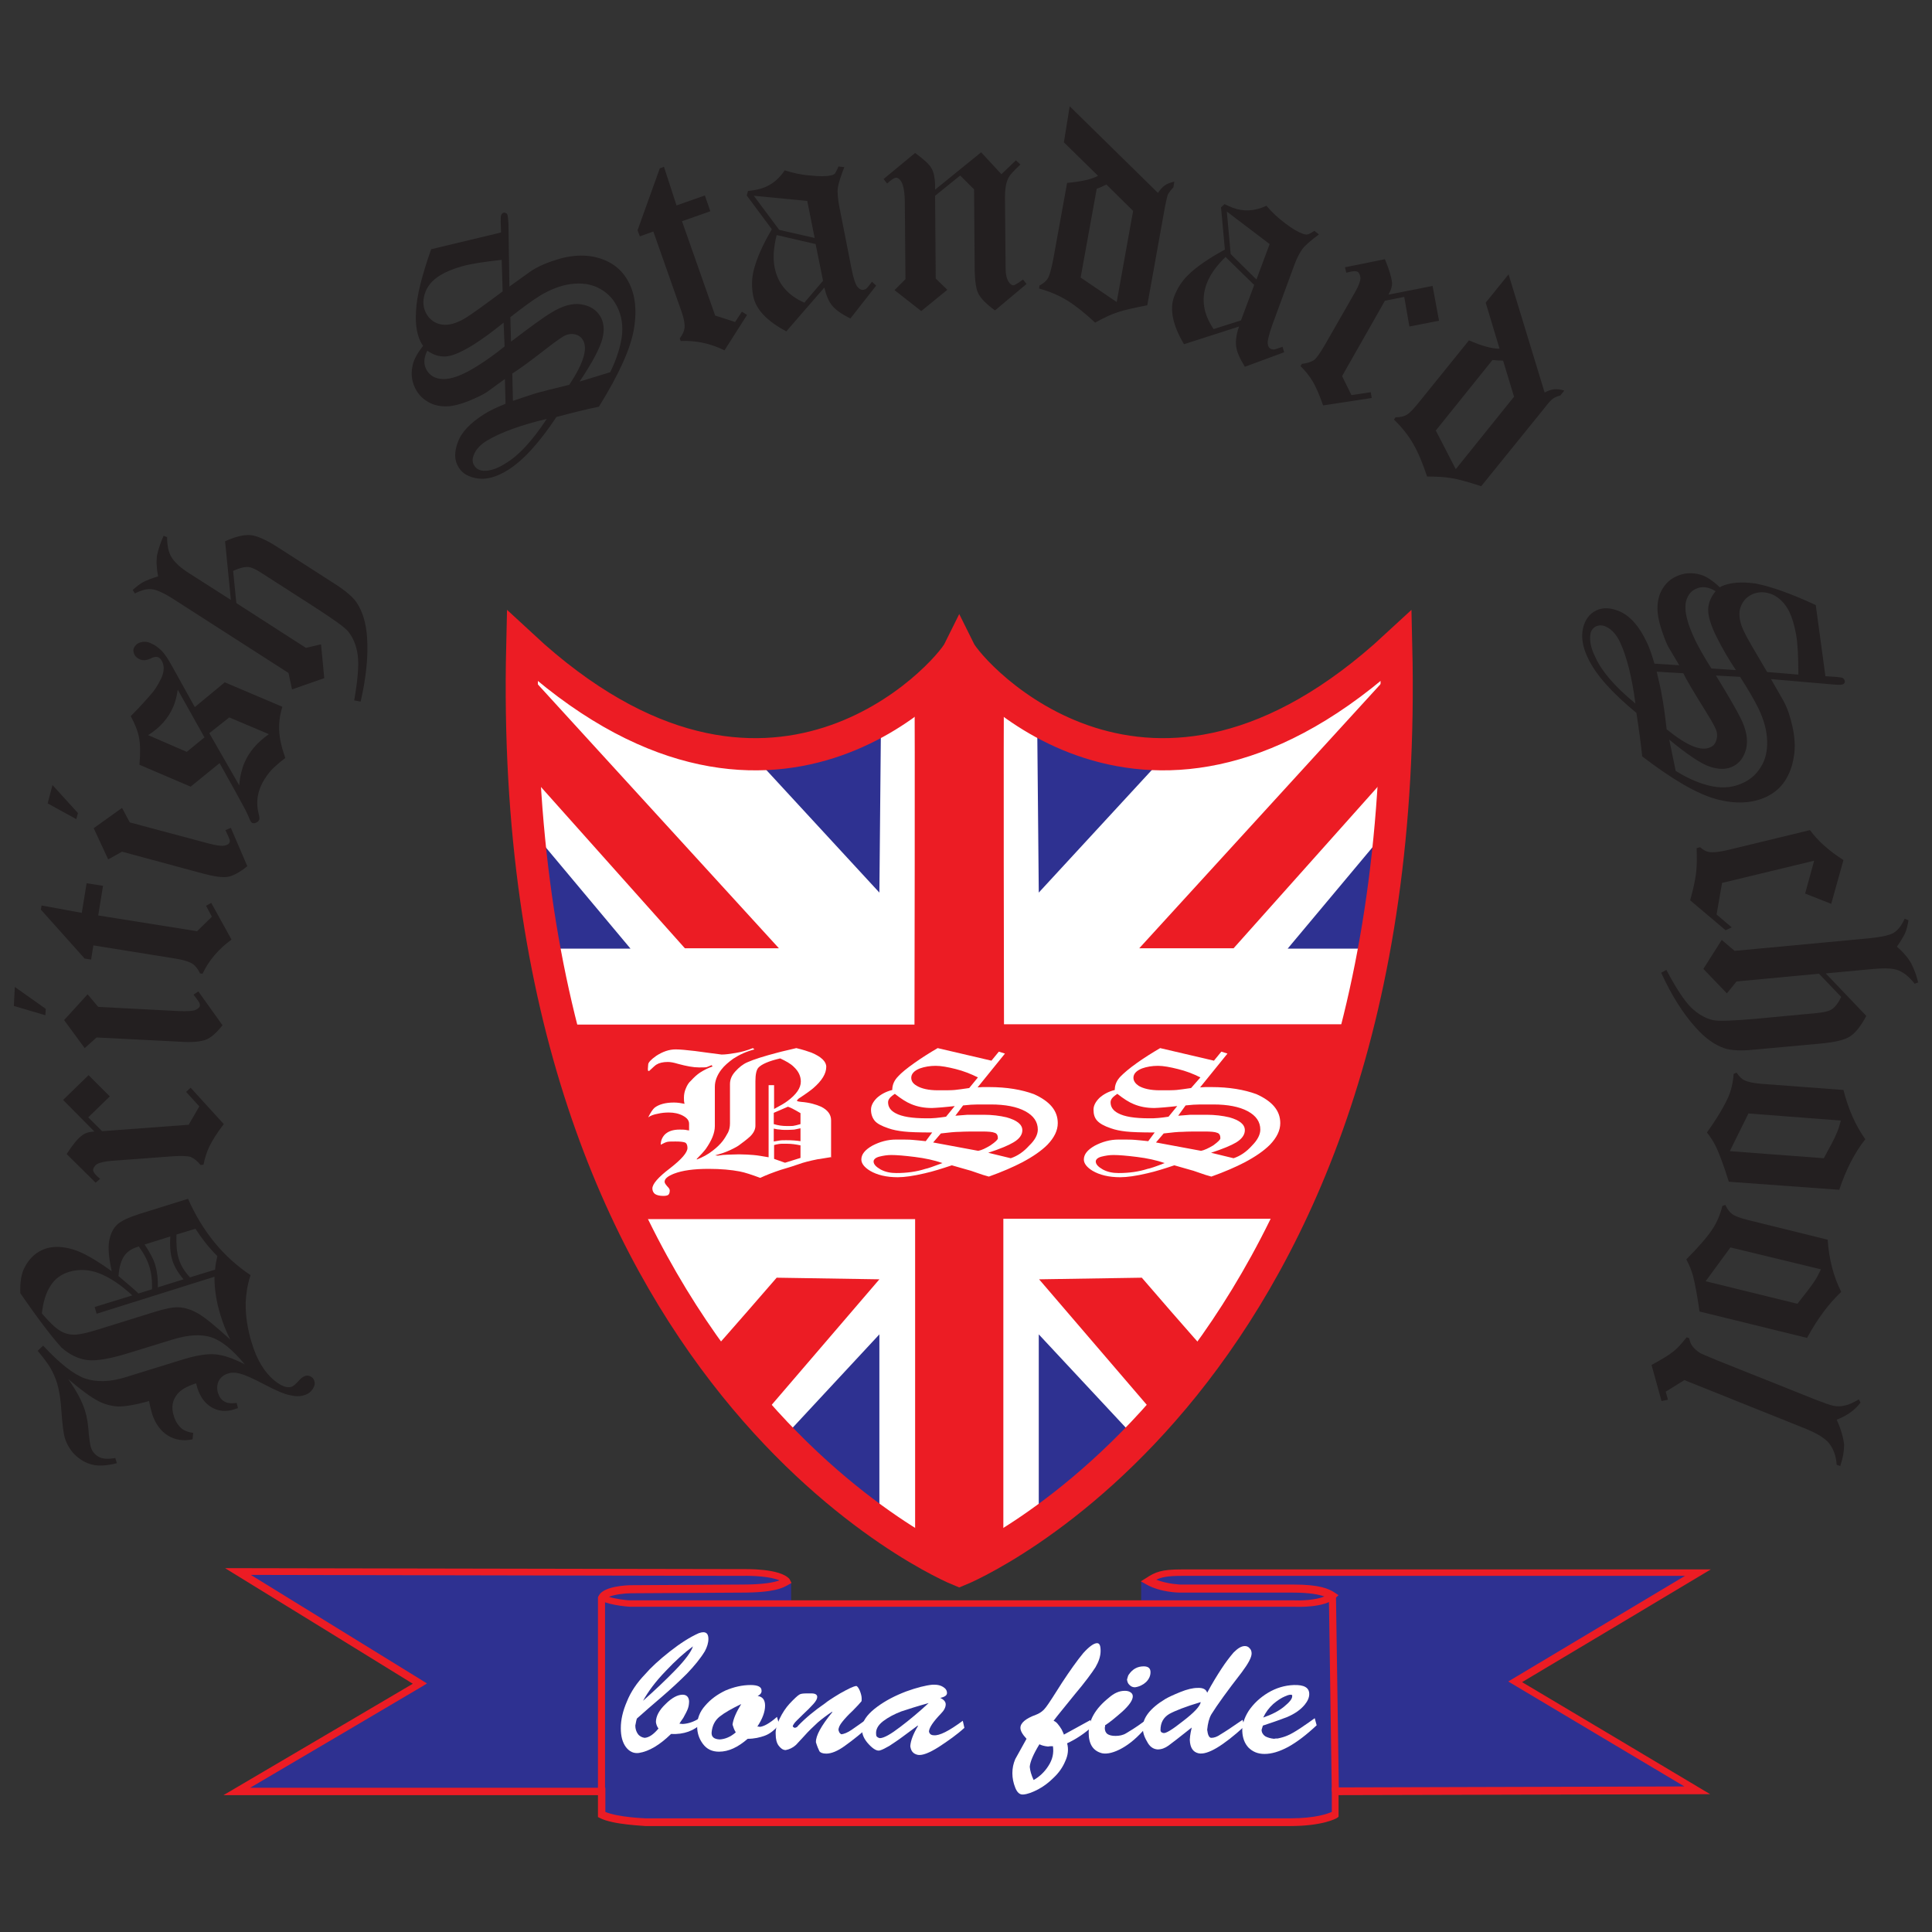 <?xml version="1.0" encoding="utf-8"?>
<!-- Generator: Adobe Illustrator 25.0.0, SVG Export Plug-In . SVG Version: 6.00 Build 0)  -->
<svg version="1.1" id="Layer_1" xmlns="http://www.w3.org/2000/svg" xmlns:xlink="http://www.w3.org/1999/xlink" x="0px" y="0px"
	 viewBox="0 0 60 60" style="enable-background:new 0 0 60 60;" xml:space="preserve">
<rect x="0" y="0" width="60" height="60" fill="#333333" stroke="none"/>
<style type="text/css">
	.st0{fill:#FFFFFF;}
	.st1{fill:none;stroke:#E73530;stroke-width:0.5;}
	.st2{fill:#EC1C24;}
	.st3{fill:#2E3191;}
	.st4{display:none;}
	.st5{display:inline;fill:#231F20;}
	.st6{fill:none;stroke:#EC1C24;}
	.st7{display:inline;fill:#37338D;}
	.st8{display:inline;fill:#2E3191;}
	.st9{display:inline;fill:none;stroke:#E73530;stroke-width:0.5;}
	.st10{display:inline;fill:#FFFFFF;}
	.st11{fill:#2E3090;}
	.st12{fill:#231F20;}
</style>
<g>
	<g>
		<path class="st0" d="M29.79,20.2c0.36,0.73,5.9,6.96,13.57-0.14c0.54,22.98-13.57,28.7-13.57,28.7s-14.11-5.72-13.57-28.7
			C23.88,27.16,29.43,20.93,29.79,20.2z"/>
		<path class="st1" d="M29.79,20.2c0.36,0.73,5.9,6.96,13.57-0.14c0.54,22.98-13.57,28.7-13.57,28.7s-14.11-5.72-13.57-28.7
			C23.88,27.16,29.43,20.93,29.79,20.2z"/>
		<polygon class="st2" points="16.27,20.78 24.19,29.45 21.27,29.45 16.3,23.88 		"/>
		<path class="st2" d="M24.12,39.68l3.19,0.05l-3.68,4.29c0,0-1.13-1.25-1.58-1.98C22.39,41.68,24.12,39.68,24.12,39.68z"/>
		<polygon class="st2" points="43.3,20.78 35.38,29.45 38.31,29.45 43.28,23.88 		"/>
		<path class="st2" d="M29.81,20.35c0,0,0.46,0.75,1.37,1.38c-0.02,0.13,0,10.08,0,10.08h10.97c0,0-1.27,4.54-2.28,6.04
			c-0.58,0-8.71,0-8.71,0v10.08c0,0-0.38,0.43-1.32,0.73h-0.1c-0.94-0.3-1.32-0.73-1.32-0.73V37.86c0,0-8.26,0-8.84,0
			c-1.62-3.63-2.16-6.04-2.16-6.04H28.4c0,0,0.02-9.95,0-10.08c0.91-0.64,1.37-1.38,1.37-1.38H29.81z"/>
		<path class="st2" d="M35.46,39.68l-3.19,0.05l3.68,4.29c0,0,1.13-1.24,1.59-1.97C37.19,41.69,35.46,39.68,35.46,39.68z"/>
		<path class="st3" d="M27.36,22.36l-0.05,5.36l-3.91-4.24C23.4,23.48,25.61,23.53,27.36,22.36z"/>
		<path class="st3" d="M16.45,25.72l3.13,3.74H16.9C16.9,29.46,16.35,25.69,16.45,25.72z"/>
		<path class="st3" d="M24.29,44.69l3.02-3.25v5.88C27.31,47.32,24.8,45.39,24.29,44.69z"/>
		<path class="st3" d="M32.21,22.36l0.05,5.36l3.91-4.24C36.17,23.48,33.96,23.53,32.21,22.36z"/>
		<path class="st3" d="M43.12,25.72l-3.13,3.74h2.69C42.67,29.46,43.22,25.69,43.12,25.72z"/>
		<path class="st3" d="M35.3,44.7l-3.04-3.26v5.88C32.26,47.32,34.67,45.47,35.3,44.7z"/>
		<path class="st0" d="M25.84,35.93c-0.26,0.04-0.4,0.07-0.44,0.07c-0.25,0.05-0.45,0.1-0.61,0.16c-0.18,0.06-0.36,0.12-0.54,0.17
			c-0.24,0.08-0.45,0.16-0.64,0.25c-0.27-0.1-0.48-0.17-0.64-0.2c-0.26-0.05-0.58-0.08-0.96-0.08c-0.47,0-0.82,0.05-1.08,0.15
			c-0.2,0.08-0.29,0.16-0.29,0.25c0,0.04,0.03,0.08,0.08,0.14c0.05,0.05,0.08,0.09,0.08,0.13c0,0.07-0.02,0.12-0.05,0.14
			c-0.03,0.02-0.08,0.03-0.15,0.03c-0.11,0-0.2-0.02-0.26-0.06c-0.05-0.04-0.08-0.1-0.08-0.17c0-0.14,0.18-0.35,0.55-0.63
			c0.36-0.28,0.54-0.49,0.54-0.63c0-0.09-0.03-0.15-0.08-0.17c-0.06-0.02-0.15-0.03-0.29-0.03c-0.11,0-0.2,0-0.25,0.01
			c-0.05,0.01-0.12,0.04-0.21,0.09c0-0.12,0.04-0.22,0.12-0.31c0.11-0.11,0.26-0.16,0.47-0.16c0.08,0,0.16,0,0.24,0.02
			c0.02,0,0.03,0,0.05,0.01l0-0.21c0-0.1-0.06-0.18-0.19-0.25c-0.13-0.07-0.28-0.1-0.44-0.1c-0.11,0-0.23,0.01-0.35,0.04
			c-0.12,0.02-0.22,0.06-0.29,0.11c0.07-0.14,0.14-0.25,0.2-0.3c0.13-0.1,0.33-0.16,0.6-0.16c0.12,0,0.23,0.02,0.33,0.04
			c-0.02-0.06-0.02-0.13-0.02-0.19c0-0.1,0.02-0.2,0.06-0.29c0.04-0.1,0.09-0.18,0.16-0.24c0.1-0.11,0.19-0.19,0.28-0.25
			c0.11-0.07,0.24-0.14,0.39-0.19l-0.03-0.04c-0.05,0.02-0.1,0.04-0.15,0.06c-0.04,0.01-0.12,0.01-0.24,0.01
			c-0.18,0-0.39-0.04-0.65-0.11c-0.13-0.04-0.24-0.06-0.32-0.06c-0.15,0-0.27,0.03-0.35,0.08c-0.04,0.02-0.11,0.09-0.23,0.2h-0.03
			c-0.01-0.02-0.01-0.04-0.01-0.07c0-0.04,0.01-0.09,0.01-0.13c0-0.06,0.08-0.15,0.25-0.27c0.2-0.13,0.4-0.2,0.6-0.2
			c0.14,0,0.34,0.02,0.6,0.05c0.27,0.04,0.54,0.07,0.83,0.11c0.12,0,0.26-0.02,0.44-0.05c0.18-0.03,0.36-0.08,0.53-0.15l0.05,0.04
			c-0.24,0.06-0.46,0.16-0.66,0.29c-0.15,0.11-0.28,0.22-0.37,0.34c-0.13,0.17-0.2,0.35-0.2,0.53v1.22c0,0.22-0.1,0.45-0.28,0.71
			c-0.06,0.08-0.16,0.19-0.28,0.31v0.02c0.18-0.07,0.35-0.16,0.5-0.28c0.13-0.1,0.23-0.2,0.3-0.29c0.07-0.09,0.12-0.18,0.17-0.27
			c0.04-0.08,0.06-0.18,0.06-0.28v-1.22c0-0.14,0.05-0.27,0.17-0.4c0.11-0.12,0.23-0.22,0.37-0.28c0.2-0.09,0.52-0.19,0.94-0.3
			c0.14-0.04,0.34-0.08,0.58-0.14c0.21,0.05,0.36,0.1,0.47,0.14c0.31,0.13,0.46,0.28,0.46,0.44c0,0.21-0.13,0.43-0.41,0.67
			c-0.07,0.06-0.22,0.17-0.45,0.32c-0.03,0.03-0.05,0.05-0.05,0.06c0,0.02,0.04,0.03,0.13,0.04c0.26,0.02,0.46,0.08,0.62,0.15
			c0.2,0.1,0.31,0.24,0.31,0.42V35.93z M24.87,33.59c0-0.17-0.07-0.32-0.22-0.46c-0.1-0.1-0.25-0.18-0.42-0.26
			c-0.35,0.08-0.58,0.18-0.68,0.29c-0.06,0.07-0.09,0.21-0.09,0.42v1.38c0,0.11-0.05,0.22-0.16,0.33c-0.02,0.02-0.12,0.11-0.3,0.24
			c-0.07,0.06-0.18,0.12-0.33,0.19c-0.15,0.07-0.31,0.12-0.46,0.16l0.08,0.01c0.12-0.02,0.22-0.03,0.3-0.03
			c0.08,0,0.19-0.01,0.32-0.01c0.04,0,0.06,0,0.08,0c0.14,0,0.28,0.01,0.41,0.02c0.13,0.01,0.29,0.04,0.47,0.07V33.7h0.17v0.74
			c0.19-0.1,0.33-0.18,0.42-0.25C24.73,33.99,24.87,33.79,24.87,33.59z M24.86,34.91v-0.34c-0.05-0.03-0.09-0.05-0.12-0.07
			c-0.09-0.05-0.18-0.1-0.27-0.13l-0.44,0.19v0.35c0.13,0.04,0.26,0.06,0.41,0.06c0.12,0,0.19,0,0.22-0.01
			C24.68,34.96,24.75,34.94,24.86,34.91z M24.86,35.44v-0.4c-0.09,0.02-0.15,0.03-0.19,0.04c-0.04,0-0.1,0.01-0.21,0.01
			c-0.1,0-0.18,0-0.23-0.01c-0.05,0-0.12-0.01-0.2-0.03v0.4c0.06-0.01,0.12-0.02,0.18-0.03c0.05-0.01,0.12-0.01,0.21-0.01
			C24.58,35.41,24.73,35.42,24.86,35.44z M24.86,35.96v-0.39c-0.14-0.03-0.28-0.05-0.42-0.05c-0.06,0-0.11,0-0.16,0
			c-0.05,0-0.13,0.01-0.24,0.04v0.43l0.34,0.12L24.86,35.96z"/>
		<path class="st0" d="M32.85,34.88c0,0.23-0.11,0.45-0.32,0.67c-0.19,0.19-0.45,0.37-0.79,0.55c-0.27,0.14-0.61,0.29-1.03,0.44
			c-0.12-0.03-0.24-0.07-0.38-0.12c-0.14-0.05-0.23-0.08-0.28-0.09l-0.49-0.14c-0.3,0.1-0.58,0.19-0.85,0.25
			c-0.34,0.08-0.62,0.12-0.83,0.12c-0.35,0-0.64-0.07-0.86-0.2c-0.18-0.11-0.27-0.23-0.27-0.35c0-0.16,0.11-0.3,0.34-0.43
			c0.23-0.12,0.47-0.19,0.74-0.19c0.24,0,0.41,0,0.51,0.01c0.1,0.01,0.24,0.02,0.41,0.04l0.2-0.27c-0.41,0-0.71-0.01-0.88-0.03
			c-0.18-0.02-0.34-0.05-0.48-0.1c-0.21-0.07-0.36-0.15-0.43-0.24c-0.07-0.09-0.11-0.2-0.11-0.34c0-0.12,0.06-0.24,0.18-0.36
			c0.12-0.11,0.28-0.2,0.48-0.25c0-0.16,0.06-0.3,0.19-0.43c0.09-0.1,0.26-0.24,0.5-0.41c0.24-0.17,0.48-0.32,0.72-0.46l1.67,0.39
			l0.23-0.28l0.19,0.06l-0.85,1.05c0.05,0,0.1-0.01,0.16-0.01c0.05,0,0.11,0,0.19,0c0.56,0,1.02,0.08,1.4,0.22
			C32.6,34.2,32.85,34.49,32.85,34.88z M29.27,36.12c-0.26-0.09-0.54-0.15-0.86-0.19c-0.32-0.04-0.56-0.06-0.73-0.06
			c-0.13,0-0.25,0.02-0.37,0.05c-0.12,0.03-0.18,0.09-0.18,0.15c0,0.09,0.08,0.17,0.22,0.25c0.15,0.08,0.31,0.11,0.49,0.11
			c0.32,0,0.62-0.04,0.9-0.13C28.8,36.29,28.98,36.23,29.27,36.12z M29.65,34.35c-0.12,0.01-0.25,0.03-0.4,0.04
			c-0.14,0.01-0.25,0.02-0.31,0.02c-0.24,0-0.45-0.04-0.64-0.12c-0.15-0.06-0.32-0.17-0.51-0.32c-0.06,0.04-0.11,0.08-0.13,0.1
			c-0.05,0.05-0.08,0.1-0.08,0.16c0,0.15,0.08,0.26,0.23,0.34c0.2,0.11,0.52,0.16,0.97,0.16c0.09,0,0.19,0,0.28-0.01
			c0.09-0.01,0.2-0.02,0.32-0.04L29.65,34.35z M30.37,33.46c-0.22-0.11-0.45-0.2-0.69-0.26c-0.24-0.06-0.45-0.1-0.62-0.1
			c-0.18,0-0.35,0.03-0.49,0.08c-0.18,0.07-0.27,0.17-0.27,0.29c0,0.1,0.05,0.18,0.17,0.25c0.15,0.09,0.37,0.14,0.66,0.14
			c0.25,0,0.42,0,0.52-0.01c0.1-0.01,0.25-0.03,0.45-0.06L30.37,33.46z M30.99,35.35c0-0.09-0.03-0.15-0.1-0.17
			c-0.07-0.03-0.2-0.04-0.4-0.04c-0.3,0-0.53,0-0.68,0.01c-0.15,0-0.34,0.02-0.59,0.05l-0.24,0.28l1.4,0.26
			c0.11-0.02,0.23-0.08,0.38-0.17C30.92,35.46,30.99,35.39,30.99,35.35z M32.23,35.08c0-0.24-0.13-0.43-0.39-0.57
			c-0.26-0.14-0.62-0.21-1.07-0.21c-0.14,0-0.27,0-0.4,0c-0.13,0-0.29,0.01-0.46,0.03l-0.24,0.32c0.15-0.01,0.28-0.02,0.38-0.03
			c0.11,0,0.24,0,0.39,0c0.05,0,0.08,0,0.11,0c0.26,0,0.5,0.03,0.71,0.08c0.32,0.09,0.49,0.22,0.49,0.4c0,0.14-0.09,0.27-0.28,0.38
			c-0.15,0.09-0.41,0.2-0.78,0.32l0.7,0.17c0.21-0.07,0.4-0.2,0.57-0.39C32.15,35.4,32.23,35.23,32.23,35.08z"/>
		<path class="st0" d="M39.76,34.88c0,0.23-0.11,0.45-0.32,0.67c-0.19,0.19-0.45,0.37-0.79,0.55c-0.27,0.14-0.61,0.29-1.03,0.44
			c-0.12-0.03-0.24-0.07-0.38-0.12c-0.14-0.05-0.23-0.08-0.28-0.09l-0.49-0.14c-0.3,0.1-0.58,0.19-0.85,0.25
			c-0.34,0.08-0.62,0.12-0.83,0.12c-0.35,0-0.64-0.07-0.86-0.2c-0.18-0.11-0.27-0.23-0.27-0.35c0-0.16,0.11-0.3,0.34-0.43
			c0.23-0.12,0.47-0.19,0.74-0.19c0.23,0,0.41,0,0.51,0.01c0.1,0.01,0.24,0.02,0.41,0.04l0.2-0.27c-0.41,0-0.71-0.01-0.89-0.03
			c-0.18-0.02-0.33-0.05-0.47-0.1c-0.21-0.07-0.35-0.15-0.43-0.24c-0.08-0.09-0.11-0.2-0.11-0.34c0-0.12,0.06-0.24,0.18-0.36
			c0.12-0.11,0.28-0.2,0.48-0.25c0-0.16,0.06-0.3,0.19-0.43c0.1-0.1,0.26-0.24,0.5-0.41c0.24-0.17,0.48-0.32,0.72-0.46l1.67,0.39
			l0.23-0.28l0.19,0.06l-0.85,1.05c0.05,0,0.1-0.01,0.16-0.01c0.05,0,0.12,0,0.19,0c0.55,0,1.02,0.08,1.4,0.22
			C39.51,34.2,39.76,34.49,39.76,34.88z M36.17,36.12c-0.26-0.09-0.54-0.15-0.86-0.19c-0.32-0.04-0.56-0.06-0.73-0.06
			c-0.13,0-0.25,0.02-0.37,0.05c-0.12,0.03-0.18,0.09-0.18,0.15c0,0.09,0.08,0.17,0.22,0.25c0.15,0.08,0.31,0.11,0.49,0.11
			c0.32,0,0.62-0.04,0.9-0.13C35.71,36.29,35.89,36.23,36.17,36.12z M36.56,34.35c-0.12,0.01-0.25,0.03-0.4,0.04
			c-0.14,0.01-0.25,0.02-0.31,0.02c-0.24,0-0.45-0.04-0.64-0.12c-0.15-0.06-0.32-0.17-0.51-0.32c-0.06,0.04-0.11,0.08-0.13,0.1
			c-0.05,0.05-0.08,0.1-0.08,0.16c0,0.15,0.08,0.26,0.23,0.34c0.2,0.11,0.52,0.16,0.97,0.16c0.09,0,0.19,0,0.28-0.01
			c0.1-0.01,0.2-0.02,0.32-0.04L36.56,34.35z M37.28,33.46c-0.22-0.11-0.45-0.2-0.7-0.26c-0.24-0.06-0.45-0.1-0.62-0.1
			c-0.18,0-0.35,0.03-0.49,0.08c-0.18,0.07-0.27,0.17-0.27,0.29c0,0.1,0.06,0.18,0.16,0.25c0.15,0.09,0.37,0.14,0.66,0.14
			c0.25,0,0.42,0,0.52-0.01c0.1-0.01,0.25-0.03,0.45-0.06L37.28,33.46z M37.9,35.35c0-0.09-0.03-0.15-0.1-0.17
			c-0.07-0.03-0.2-0.04-0.4-0.04c-0.3,0-0.53,0-0.67,0.01c-0.15,0-0.34,0.02-0.59,0.05l-0.24,0.28l1.4,0.26
			c0.1-0.02,0.23-0.08,0.38-0.17C37.83,35.46,37.9,35.39,37.9,35.35z M39.14,35.08c0-0.24-0.13-0.43-0.39-0.57
			c-0.26-0.14-0.62-0.21-1.07-0.21c-0.13,0-0.27,0-0.4,0c-0.13,0-0.29,0.01-0.46,0.03l-0.23,0.32c0.15-0.01,0.28-0.02,0.38-0.03
			c0.11,0,0.24,0,0.39,0c0.05,0,0.08,0,0.11,0c0.26,0,0.5,0.03,0.71,0.08c0.32,0.09,0.48,0.22,0.48,0.4c0,0.14-0.09,0.27-0.27,0.38
			c-0.15,0.09-0.41,0.2-0.78,0.32l0.7,0.17c0.21-0.07,0.4-0.2,0.57-0.39C39.06,35.4,39.14,35.23,39.14,35.08z"/>
		<g class="st4">
			<path class="st5" d="M16.89,17.17l0.14-0.37c0.02-0.05,0.05-0.08,0.08-0.1c0.03-0.02,0.07-0.02,0.11-0.02
				c0.03,0,0.05,0,0.06,0.01c0.02,0.01,0.02,0.02,0.02,0.03c0,0.01-0.01,0.03-0.04,0.07L17,17.16c-0.01,0.02-0.04,0.03-0.06,0.03
				C16.9,17.19,16.88,17.19,16.89,17.17z M16.38,17.17l0.14-0.37c0.02-0.05,0.05-0.08,0.08-0.1c0.03-0.02,0.06-0.02,0.11-0.02
				c0.03,0,0.05,0,0.06,0.01c0.02,0.01,0.02,0.02,0.02,0.03c0,0.01-0.01,0.03-0.04,0.07l-0.26,0.38c-0.02,0.02-0.04,0.03-0.06,0.03
				C16.39,17.19,16.37,17.19,16.38,17.17z"/>
			<path class="st5" d="M18.58,16.69l-0.03,0.06c-0.15,0-0.25,0.01-0.3,0.03c-0.03,0.01-0.06,0.02-0.08,0.04
				c-0.02,0.02-0.1,0.15-0.22,0.37c-0.04,0.07-0.14,0.27-0.3,0.6c0.09,0.02,0.21,0.03,0.35,0.03l-0.03,0.05
				c-0.04,0-0.13,0-0.25-0.01c-0.09-0.01-0.2-0.01-0.32-0.01c-0.17,0-0.32,0.01-0.46,0.02l0.02-0.05c0.15-0.01,0.26-0.03,0.33-0.04
				c0.02,0,0.03-0.01,0.04-0.02c0.02-0.01,0.04-0.04,0.07-0.07c0.02-0.04,0.1-0.18,0.24-0.43c0.04-0.07,0.12-0.23,0.24-0.48
				c-0.09,0-0.2,0-0.33,0.02l0.04-0.06c0.05-0.01,0.11-0.01,0.17-0.01c0.06,0,0.19-0.01,0.39-0.01
				C18.33,16.7,18.48,16.69,18.58,16.69z"/>
			<path class="st5" d="M18.6,17.24l-0.07-0.03c0.17-0.08,0.3-0.13,0.4-0.15c0.1-0.02,0.19-0.04,0.26-0.04c0.03,0,0.05,0,0.06,0.01
				c0.02,0.01,0.02,0.01,0.02,0.02c0,0.01,0,0.02-0.01,0.03l-0.09,0.19c0.13-0.07,0.3-0.14,0.5-0.2c0.11-0.03,0.2-0.05,0.27-0.05
				c0.05,0,0.09,0.01,0.12,0.02c0.03,0.02,0.04,0.04,0.04,0.07c0,0.02-0.01,0.04-0.02,0.07c-0.02,0.04-0.07,0.13-0.16,0.27
				c-0.08,0.13-0.12,0.22-0.12,0.26c0,0.01,0,0.02,0.01,0.03c0.01,0.01,0.02,0.01,0.03,0.01c0.04,0,0.1-0.02,0.18-0.05
				c0.06-0.03,0.11-0.05,0.17-0.07l0.05,0.03c-0.12,0.06-0.25,0.12-0.38,0.15c-0.08,0.03-0.15,0.04-0.21,0.04
				c-0.05,0-0.09-0.01-0.12-0.02c-0.03-0.02-0.04-0.04-0.04-0.08c0-0.06,0.07-0.2,0.22-0.43c0.04-0.08,0.07-0.13,0.07-0.14
				c0-0.02-0.03-0.03-0.07-0.03c-0.05,0-0.12,0.01-0.2,0.04c-0.12,0.04-0.23,0.09-0.31,0.14c-0.05,0.03-0.1,0.09-0.13,0.17
				l-0.16,0.34h-0.29c0.05-0.1,0.1-0.19,0.14-0.28l0.17-0.37c0.01-0.01,0.01-0.02,0.01-0.03c0-0.02-0.01-0.03-0.04-0.03
				c-0.02,0-0.05,0.01-0.09,0.02C18.74,17.17,18.67,17.2,18.6,17.24z"/>
			<path class="st5" d="M22.87,17.41c0.06-0.26,0.13-0.46,0.19-0.58c-0.17,0.11-0.27,0.18-0.31,0.21l-0.5,0.37c0.11,0,0.26,0,0.46,0
				C22.76,17.41,22.81,17.41,22.87,17.41z M23.5,17.78l-0.02,0.06c-0.05,0-0.09,0-0.12,0c-0.05,0-0.11,0-0.19,0
				c-0.12-0.01-0.2-0.01-0.23-0.01c-0.06,0-0.14,0-0.25,0.01c0.04-0.05,0.07-0.1,0.1-0.16c0.02-0.04,0.04-0.11,0.06-0.2
				c-0.15,0-0.39,0-0.71,0.01c-0.34,0.25-0.59,0.41-0.74,0.48c-0.16,0.07-0.3,0.1-0.44,0.1c-0.07,0-0.13-0.01-0.16-0.02
				c-0.04-0.01-0.05-0.03-0.05-0.05c0-0.02,0.01-0.03,0.03-0.04c0.02-0.01,0.05-0.02,0.08-0.02c0.02,0,0.04,0,0.07,0.01
				c0.08,0.01,0.13,0.02,0.16,0.02c0.09,0,0.18-0.03,0.29-0.09c0.17-0.08,0.43-0.25,0.76-0.5c0.38-0.29,0.69-0.5,0.92-0.63
				c-0.32,0.01-0.52,0.02-0.6,0.03c-0.11,0.02-0.19,0.04-0.24,0.08c-0.05,0.04-0.08,0.07-0.08,0.11c0,0.01,0.01,0.03,0.03,0.05
				c0.02,0.02,0.03,0.04,0.03,0.05c0,0.01-0.01,0.03-0.03,0.04c-0.02,0.01-0.05,0.02-0.08,0.02c-0.04,0-0.08-0.01-0.11-0.02
				c-0.03-0.02-0.04-0.04-0.04-0.07c0-0.05,0.02-0.09,0.07-0.14c0.05-0.04,0.12-0.08,0.21-0.11c0.09-0.03,0.21-0.05,0.35-0.07
				c0.07-0.01,0.2-0.02,0.37-0.02c0.16-0.01,0.25-0.01,0.29-0.02c0.06-0.01,0.12-0.03,0.18-0.05c-0.04,0.08-0.07,0.15-0.09,0.21
				l-0.15,0.56l-0.09,0.4c0.1,0.01,0.18,0.02,0.26,0.02C23.39,17.79,23.44,17.79,23.5,17.78z"/>
			<path class="st5" d="M24.61,17.59l0.07,0.03c-0.1,0.06-0.22,0.11-0.36,0.16c-0.14,0.05-0.26,0.07-0.35,0.07
				c-0.04,0-0.07-0.01-0.1-0.02c-0.03-0.02-0.04-0.03-0.04-0.06c0-0.05,0.04-0.15,0.12-0.31l0.21-0.42c0.08-0.15,0.14-0.26,0.2-0.31
				c0.08-0.08,0.2-0.14,0.35-0.18c0.15-0.04,0.31-0.06,0.47-0.06c0.06,0,0.1,0.01,0.13,0.02c0.03,0.01,0.05,0.03,0.05,0.05
				c0,0.02-0.02,0.04-0.05,0.05c-0.03,0.01-0.08,0.02-0.14,0.02c-0.04,0-0.09,0-0.17-0.01c-0.06-0.01-0.12-0.01-0.17-0.01
				s-0.09,0-0.12,0.02c-0.04,0.02-0.07,0.05-0.1,0.1c-0.03,0.05-0.08,0.14-0.15,0.29l-0.2,0.4c-0.1,0.2-0.15,0.3-0.15,0.31
				c0,0.02,0.02,0.03,0.05,0.03c0.03,0,0.07-0.01,0.13-0.03C24.39,17.68,24.5,17.64,24.61,17.59z"/>
			<path class="st5" d="M25.58,17.59l0.07,0.03c-0.1,0.06-0.22,0.11-0.36,0.16c-0.14,0.05-0.25,0.07-0.35,0.07
				c-0.04,0-0.07-0.01-0.1-0.02c-0.03-0.02-0.04-0.03-0.04-0.06c0-0.05,0.04-0.15,0.12-0.31l0.21-0.42c0.08-0.15,0.14-0.26,0.2-0.31
				c0.08-0.08,0.2-0.14,0.35-0.18c0.15-0.04,0.31-0.06,0.47-0.06c0.06,0,0.1,0.01,0.13,0.02s0.05,0.03,0.05,0.05
				c0,0.02-0.02,0.04-0.05,0.05c-0.03,0.01-0.08,0.02-0.14,0.02c-0.04,0-0.09,0-0.17-0.01c-0.06-0.01-0.12-0.01-0.17-0.01
				c-0.05,0-0.09,0-0.12,0.02c-0.04,0.02-0.07,0.05-0.1,0.1c-0.03,0.05-0.08,0.14-0.15,0.29l-0.2,0.4c-0.1,0.2-0.15,0.3-0.15,0.31
				c0,0.02,0.02,0.03,0.05,0.03c0.03,0,0.07-0.01,0.13-0.03C25.36,17.68,25.47,17.64,25.58,17.59z"/>
			<path class="st5" d="M26.82,17.15c-0.07-0.01-0.13-0.01-0.18-0.01c-0.12,0-0.22,0.02-0.31,0.05c-0.09,0.03-0.17,0.09-0.25,0.17
				c-0.08,0.08-0.11,0.16-0.11,0.25c0,0.04,0.02,0.07,0.05,0.09c0.03,0.02,0.07,0.03,0.12,0.03c0.09,0,0.19-0.02,0.29-0.07
				c0.1-0.05,0.18-0.12,0.23-0.2L26.82,17.15z M27.07,17l0.13-0.01l-0.15,0.24c-0.06,0.1-0.12,0.21-0.17,0.33
				c-0.03,0.07-0.04,0.11-0.04,0.13c0,0.02,0.02,0.02,0.05,0.02c0.02,0,0.06-0.01,0.1-0.02c0.08-0.02,0.16-0.05,0.23-0.08l0.06,0.03
				c-0.15,0.06-0.25,0.1-0.29,0.12c-0.08,0.03-0.16,0.05-0.24,0.06c-0.05,0.01-0.1,0.01-0.15,0.01c-0.03,0-0.06,0-0.08-0.01
				c-0.02-0.01-0.03-0.02-0.03-0.03c0-0.01,0-0.02,0.02-0.04l0.08-0.13c-0.11,0.06-0.25,0.12-0.4,0.17
				c-0.1,0.03-0.18,0.04-0.26,0.04c-0.08,0-0.13-0.01-0.17-0.04c-0.06-0.03-0.08-0.08-0.08-0.14c0-0.07,0.04-0.14,0.11-0.22
				c0.07-0.08,0.17-0.16,0.3-0.22c0.13-0.07,0.26-0.12,0.39-0.15c0.11-0.02,0.24-0.04,0.41-0.04c0.04,0,0.08,0,0.13,0L27.07,17z"/>
			<path class="st5" d="M29,17.62l0.05,0.03c-0.12,0.06-0.25,0.12-0.37,0.15c-0.09,0.03-0.16,0.04-0.21,0.04
				c-0.05,0-0.08-0.01-0.11-0.03c-0.03-0.02-0.04-0.04-0.04-0.08c0-0.03,0.01-0.06,0.03-0.11c0.02-0.05,0.09-0.15,0.19-0.32
				c0.05-0.08,0.07-0.13,0.07-0.14c0-0.02-0.02-0.04-0.07-0.04c-0.06,0-0.12,0.01-0.21,0.04c-0.12,0.04-0.22,0.08-0.31,0.14
				c-0.06,0.04-0.1,0.09-0.14,0.17l-0.16,0.34h-0.29c0.06-0.11,0.11-0.2,0.14-0.28l0.29-0.62c0.05-0.11,0.12-0.2,0.21-0.26
				c0.09-0.06,0.2-0.11,0.34-0.15c0.14-0.04,0.28-0.06,0.41-0.06c0.06,0,0.1,0.01,0.14,0.02c0.03,0.01,0.05,0.03,0.05,0.05
				c0,0.02-0.02,0.03-0.05,0.05c-0.03,0.01-0.08,0.02-0.13,0.02c-0.03,0-0.07,0-0.12-0.01c-0.12-0.01-0.19-0.01-0.24-0.01
				c-0.06,0-0.11,0.01-0.15,0.04c-0.04,0.02-0.08,0.08-0.12,0.17l-0.22,0.47c0.16-0.08,0.33-0.15,0.51-0.21
				c0.11-0.03,0.19-0.05,0.26-0.05c0.05,0,0.09,0.01,0.12,0.02c0.03,0.01,0.04,0.04,0.04,0.06c0,0.02,0,0.04-0.02,0.07
				c-0.02,0.04-0.06,0.11-0.12,0.21c-0.09,0.14-0.14,0.22-0.15,0.25c-0.02,0.03-0.02,0.06-0.02,0.09c0,0.01,0,0.02,0.01,0.02
				c0.01,0.01,0.02,0.01,0.03,0.01c0.03,0,0.09-0.02,0.18-0.05C28.87,17.67,28.93,17.65,29,17.62z"/>
			<path class="st5" d="M30.91,17.04c0.06-0.02,0.11-0.03,0.13-0.03c0.03,0,0.05,0,0.06,0.01c0.02,0.01,0.02,0.01,0.02,0.03
				c0,0.02-0.04,0.04-0.11,0.04l-0.15,0.15c-0.04,0.04-0.07,0.08-0.09,0.12c-0.02,0.04-0.03,0.08-0.03,0.13
				c0,0.05,0.03,0.14,0.08,0.26c0.2-0.07,0.39-0.15,0.56-0.26c0-0.03,0-0.05,0-0.06c0-0.14,0.04-0.25,0.13-0.33
				c0.06-0.05,0.12-0.08,0.19-0.08c0.04,0,0.07,0.01,0.1,0.03c0.03,0.02,0.04,0.04,0.04,0.08c0,0.03-0.01,0.06-0.03,0.09
				c-0.04,0.06-0.08,0.11-0.13,0.16c0,0.16,0.02,0.29,0.07,0.38c0.16-0.05,0.31-0.12,0.46-0.2c0.11-0.06,0.19-0.12,0.25-0.18
				c0.06-0.06,0.08-0.11,0.08-0.15c0-0.02-0.01-0.05-0.04-0.08c-0.04-0.04-0.05-0.06-0.05-0.08c0-0.02,0.01-0.03,0.04-0.04
				c0.03-0.01,0.06-0.02,0.09-0.02c0.04,0,0.08,0.01,0.1,0.03c0.03,0.02,0.04,0.06,0.04,0.11c0,0.13-0.12,0.27-0.35,0.41
				c-0.23,0.15-0.52,0.26-0.86,0.34c-0.04-0.07-0.08-0.17-0.12-0.31c-0.18,0.09-0.29,0.14-0.33,0.16c-0.09,0.04-0.17,0.07-0.25,0.09
				c-0.08,0.03-0.17,0.05-0.26,0.07c-0.01-0.04-0.03-0.1-0.06-0.18c-0.05-0.11-0.07-0.2-0.07-0.25c0-0.07,0.03-0.13,0.1-0.2
				c0.07-0.07,0.17-0.12,0.3-0.17c-0.24,0-0.41,0.02-0.51,0.04c-0.07,0.02-0.1,0.04-0.1,0.06c0,0.01,0.01,0.02,0.03,0.04
				c0.02,0.02,0.02,0.03,0.02,0.04c0,0.01-0.01,0.02-0.03,0.03c-0.02,0.01-0.04,0.01-0.07,0.01c-0.04,0-0.07-0.01-0.09-0.02
				c-0.02-0.01-0.04-0.03-0.04-0.06c0-0.05,0.05-0.09,0.14-0.12C30.32,17.06,30.56,17.04,30.91,17.04z"/>
			<path class="st5" d="M33.18,17.44c0.21-0.05,0.36-0.1,0.46-0.15c0.07-0.04,0.11-0.07,0.11-0.11c0-0.03-0.01-0.05-0.04-0.07
				c-0.03-0.02-0.07-0.02-0.11-0.02c-0.05,0-0.09,0.01-0.14,0.03c-0.06,0.02-0.11,0.06-0.15,0.11C33.24,17.3,33.2,17.37,33.18,17.44
				z M33.86,17.57l0.06,0.05c-0.32,0.15-0.6,0.23-0.82,0.23c-0.09,0-0.16-0.02-0.21-0.05c-0.05-0.03-0.07-0.08-0.07-0.15
				c0-0.14,0.09-0.27,0.26-0.41c0.19-0.15,0.42-0.23,0.69-0.23c0.09,0,0.16,0.01,0.21,0.03c0.05,0.02,0.07,0.05,0.07,0.09
				c0,0.04-0.03,0.08-0.09,0.12c-0.06,0.04-0.16,0.08-0.32,0.13c-0.08,0.02-0.24,0.06-0.49,0.11c-0.01,0.03-0.02,0.07-0.02,0.1
				c0,0.04,0.02,0.08,0.04,0.09c0.03,0.02,0.07,0.03,0.13,0.03c0.05,0,0.11-0.01,0.18-0.02C33.57,17.68,33.7,17.64,33.86,17.57z"/>
			<path class="st5" d="M36.71,17.76l-0.03,0.06c-0.09,0.01-0.16,0.02-0.22,0.02c-0.06,0-0.15,0-0.27-0.01
				c-0.1-0.01-0.18-0.01-0.26-0.01c-0.13,0-0.27,0.01-0.4,0.02l0.03-0.06c0.13-0.01,0.23-0.02,0.29-0.04
				c0.04-0.01,0.08-0.04,0.11-0.07c0.03-0.04,0.1-0.16,0.21-0.37l0.25-0.51l0.01-0.02c-0.08,0-0.14,0-0.18,0
				c-0.24,0-0.44,0.01-0.58,0.04c-0.14,0.03-0.25,0.06-0.32,0.11c-0.07,0.05-0.11,0.1-0.11,0.16c0,0.02,0.01,0.04,0.02,0.06
				c0.01,0.01,0.04,0.03,0.09,0.06c0.05,0.02,0.07,0.05,0.07,0.07c0,0.02-0.01,0.03-0.04,0.04c-0.03,0.01-0.06,0.02-0.1,0.02
				c-0.06,0-0.1-0.01-0.13-0.04c-0.05-0.04-0.07-0.09-0.07-0.15c0-0.08,0.05-0.15,0.15-0.23c0.1-0.07,0.24-0.13,0.41-0.17
				c0.17-0.04,0.38-0.06,0.63-0.06c0.12,0,0.31,0.01,0.57,0.02c0.18,0.01,0.32,0.02,0.4,0.02c0.08,0,0.14-0.01,0.17-0.02
				c0.03-0.01,0.05-0.03,0.05-0.06c0,0,0-0.01-0.01-0.03c-0.01-0.01-0.01-0.02-0.01-0.02c0-0.02,0.01-0.03,0.03-0.04
				c0.02-0.01,0.05-0.02,0.09-0.02c0.04,0,0.07,0.01,0.1,0.02c0.03,0.01,0.04,0.03,0.04,0.06c0,0.05-0.05,0.09-0.16,0.12
				c-0.11,0.03-0.29,0.05-0.54,0.05c-0.09,0-0.18,0-0.29,0c-0.01,0.02-0.05,0.1-0.12,0.24l-0.17,0.34l-0.1,0.2l-0.11,0.23
				c0.09,0.01,0.16,0.01,0.22,0.01C36.52,17.79,36.61,17.78,36.71,17.76z"/>
			<path class="st5" d="M37.47,17.83h-0.29l0.14-0.26c0.07-0.13,0.13-0.25,0.17-0.36c0.01-0.03,0.02-0.05,0.02-0.05
				c0-0.02-0.01-0.03-0.04-0.03c-0.02,0-0.05,0.01-0.09,0.02c-0.04,0.01-0.12,0.05-0.22,0.1l-0.06-0.03
				c0.13-0.06,0.26-0.11,0.38-0.14c0.13-0.03,0.22-0.05,0.29-0.05c0.02,0,0.04,0,0.06,0.01c0.02,0,0.02,0.01,0.02,0.02
				c0,0.01-0.01,0.03-0.03,0.07l-0.09,0.17c0.13-0.1,0.28-0.19,0.45-0.27c0.08-0.04,0.15-0.05,0.2-0.05c0.04,0,0.07,0.01,0.1,0.02
				c0.03,0.01,0.04,0.03,0.04,0.04c0,0.02-0.01,0.03-0.04,0.04c-0.02,0.01-0.09,0.03-0.19,0.04c-0.1,0.02-0.18,0.04-0.24,0.06
				c-0.06,0.02-0.13,0.06-0.2,0.11c-0.07,0.05-0.12,0.09-0.15,0.12c-0.03,0.03-0.07,0.11-0.13,0.24L37.47,17.83z"/>
			<path class="st5" d="M39.65,17.04h0.28l-0.18,0.34c-0.11,0.2-0.17,0.31-0.17,0.34c0,0.01,0.01,0.02,0.02,0.03
				c0.01,0.01,0.03,0.01,0.04,0.01c0.02,0,0.05,0,0.08-0.01c0.04-0.02,0.13-0.05,0.25-0.11l0.06,0.03
				c-0.26,0.13-0.45,0.19-0.58,0.19c-0.04,0-0.08-0.01-0.11-0.02c-0.03-0.02-0.04-0.04-0.04-0.07c0-0.03,0.01-0.08,0.04-0.13
				c-0.12,0.07-0.26,0.12-0.43,0.17c-0.11,0.03-0.21,0.05-0.3,0.05c-0.05,0-0.08-0.01-0.11-0.02c-0.03-0.01-0.04-0.04-0.04-0.07
				c0-0.02,0.01-0.05,0.02-0.08c0.02-0.04,0.06-0.12,0.13-0.24c0.09-0.16,0.13-0.25,0.13-0.28c0-0.02-0.01-0.03-0.04-0.03
				c-0.02,0-0.06,0.01-0.1,0.02c-0.04,0.01-0.11,0.04-0.21,0.09l-0.09-0.03c0.17-0.08,0.31-0.13,0.4-0.16
				c0.09-0.03,0.17-0.04,0.22-0.04c0.03,0,0.06,0.01,0.08,0.02c0.02,0.01,0.03,0.03,0.03,0.05c0,0.04-0.05,0.15-0.14,0.33
				c-0.08,0.16-0.12,0.25-0.12,0.27c0,0.01,0.01,0.02,0.03,0.03c0.02,0.01,0.04,0.01,0.06,0.01c0.07,0,0.18-0.03,0.31-0.09
				c0.13-0.06,0.22-0.13,0.26-0.21L39.65,17.04z"/>
			<path class="st5" d="M41.05,17.02c0.12,0,0.21,0.01,0.27,0.03c0.06,0.02,0.1,0.05,0.1,0.08c0,0.02-0.01,0.03-0.04,0.04
				c-0.03,0.01-0.06,0.02-0.1,0.02c-0.03,0-0.05,0-0.07-0.01c-0.02-0.01-0.05-0.02-0.08-0.04c-0.07-0.04-0.13-0.06-0.19-0.06
				c-0.05,0-0.1,0.01-0.14,0.03c-0.04,0.02-0.06,0.05-0.06,0.08c0,0.03,0.01,0.05,0.04,0.08c0.03,0.02,0.09,0.06,0.2,0.12
				c0.15,0.07,0.22,0.15,0.22,0.22c0,0.07-0.06,0.13-0.18,0.18c-0.12,0.05-0.27,0.08-0.46,0.08c-0.16,0-0.27-0.02-0.35-0.05
				c-0.08-0.03-0.11-0.07-0.11-0.11c0-0.02,0.01-0.04,0.04-0.05c0.03-0.01,0.07-0.02,0.11-0.02c0.04,0,0.07,0.01,0.1,0.02
				c0.03,0.01,0.04,0.03,0.04,0.04c0,0.01,0,0.01,0,0.02c0,0.01,0,0.01,0,0.02c0,0.02,0.02,0.04,0.06,0.05
				c0.03,0.01,0.08,0.02,0.14,0.02c0.07,0,0.13-0.01,0.19-0.02c0.05-0.01,0.1-0.03,0.13-0.05c0.03-0.02,0.05-0.05,0.05-0.07
				c0-0.02-0.01-0.05-0.04-0.07c-0.03-0.02-0.09-0.06-0.19-0.11c-0.14-0.07-0.21-0.15-0.21-0.21c0-0.06,0.05-0.12,0.16-0.17
				C40.75,17.04,40.88,17.02,41.05,17.02z"/>
			<path class="st5" d="M42.03,16.87l0.32-0.07l-0.14,0.28h0.41l-0.03,0.07h-0.4L42,17.47c-0.06,0.1-0.08,0.16-0.08,0.2
				c0,0.02,0.01,0.03,0.02,0.04c0.02,0.01,0.04,0.01,0.06,0.01c0.04,0,0.1-0.01,0.19-0.04c0.11-0.03,0.22-0.07,0.32-0.12l0.07,0.05
				c-0.29,0.11-0.48,0.17-0.58,0.2c-0.1,0.02-0.18,0.04-0.23,0.04c-0.05,0-0.09-0.01-0.12-0.03c-0.03-0.02-0.04-0.04-0.04-0.08
				c0-0.05,0.03-0.11,0.07-0.21l0.2-0.38h-0.32l0.04-0.07h0.32L42.03,16.87z"/>
			<path class="st5" d="M43.54,17.17l0.14-0.37c0.02-0.05,0.05-0.08,0.08-0.1c0.03-0.02,0.07-0.02,0.11-0.02
				c0.03,0,0.05,0,0.06,0.01c0.02,0.01,0.02,0.02,0.02,0.03c0,0.01-0.01,0.03-0.04,0.07l-0.26,0.38c-0.02,0.02-0.04,0.03-0.07,0.03
				C43.55,17.19,43.53,17.19,43.54,17.17z M43.03,17.17l0.15-0.37c0.02-0.05,0.05-0.08,0.08-0.1c0.03-0.02,0.06-0.02,0.1-0.02
				c0.03,0,0.05,0,0.06,0.01c0.02,0.01,0.02,0.02,0.02,0.03c0,0.01-0.01,0.03-0.04,0.07l-0.26,0.38c-0.02,0.02-0.04,0.03-0.07,0.03
				C43.04,17.19,43.02,17.19,43.03,17.17z"/>
		</g>
		<path class="st6" d="M29.79,20.2c0.36,0.73,5.9,6.96,13.57-0.14c0.54,22.98-13.57,28.7-13.57,28.7s-14.11-5.72-13.57-28.7
			C23.88,27.16,29.43,20.93,29.79,20.2z"/>
		<g class="st4">
			<path class="st7" d="M24.42,49.59v-0.65c0,0-0.35,0.14-1.12,0.18c-0.77,0-3.82,0-3.82,0s-0.72,0.06-0.93,0.24
				c0.25,0.1,0.19,0.24,1.22,0.24C20.81,49.6,24.42,49.59,24.42,49.59z"/>
			<path class="st7" d="M35.63,49.58v-0.65c0,0,0.33,0.2,1.08,0.23c0.74,0,3.67,0,3.67,0s0.74,0.05,0.94,0.21
				c-0.24,0.09-0.23,0.22-1.22,0.22C39.1,49.58,35.63,49.58,35.63,49.58z"/>
			<path class="st7" d="M35.35,49.58v-0.65c0,0,0.35,0.2,1.13,0.23c0.78,0,3.85,0,3.85,0s0.78,0.05,0.99,0.21
				c-0.25,0.09-0.24,0.22-1.28,0.22C38.99,49.58,35.35,49.58,35.35,49.58z"/>
			<path class="st8" d="M7.26,48.62l15.72,0.03c0,0,1.15-0.04,1.41,0.26c-0.14,0.07-0.34,0.23-1.41,0.23
				c-1.07,0-3.45,0.02-3.45,0.02s-0.76,0.02-0.9,0.24c0.07,0.09,0.66,0.19,0.9,0.19c0.23,0,20.72,0,20.72,0s0.77,0.05,1.08-0.23
				c-0.17-0.11-0.36-0.22-1.12-0.22c-0.76,0-3.52,0-3.52,0s-0.58,0-1.02-0.24c0.26-0.17,0.43-0.25,1.03-0.25c0.6,0,16.13,0,16.13,0
				l-5.7,3.32l5.68,3.3l-11.3,0.03v0.71c0,0-0.38,0.23-1.42,0.23c-1.96,0-1.13,0-20.09,0c0,0-0.99-0.03-1.38-0.23
				c0-0.26,0-0.71,0-0.71H7.23l5.71-3.28L7.26,48.62z"/>
			<path class="st9" d="M7.16,48.62l15.72,0.03c0,0,1.15-0.04,1.41,0.26c-0.13,0.07-0.34,0.23-1.41,0.23
				c-1.07,0-3.45,0.02-3.45,0.02s-0.76,0.02-0.9,0.24c0.07,0.09,0.66,0.19,0.9,0.19c0.23,0,20.71,0,20.71,0s0.86,0.05,1.18-0.23
				c-0.17-0.11-0.45-0.22-1.21-0.22c-0.76,0-3.52,0-3.52,0s-0.58,0-1.02-0.24c0.26-0.17,0.43-0.25,1.03-0.25c0.6,0,16.13,0,16.13,0
				l-5.7,3.32l5.68,3.3L41.4,55.31v0.71c0,0-0.38,0.23-1.42,0.23c-1.96,0-1.13,0-20.09,0c0,0-0.99-0.03-1.38-0.23
				c-0.01-0.26,0-0.71,0-0.71H7.13l5.71-3.28L7.16,48.62z"/>
			<line class="st9" x1="41.31" y1="49.36" x2="41.4" y2="55.31"/>
			<line class="st9" x1="18.51" y1="49.4" x2="18.51" y2="55.25"/>
			<path class="st10" d="M21.17,53.42c0.04,0,0.08,0,0.1,0.01c0.19-0.01,0.37-0.08,0.54-0.2l0.05,0.16
				c-0.24,0.23-0.56,0.34-0.95,0.34c-0.35,0.33-0.68,0.52-0.99,0.56c-0.16,0.02-0.29-0.04-0.39-0.17c-0.1-0.14-0.16-0.32-0.16-0.56
				c0-0.25,0.06-0.52,0.19-0.81c0.12-0.29,0.31-0.56,0.55-0.81c0.19-0.2,0.44-0.43,0.76-0.69c0.32-0.25,0.62-0.44,0.89-0.55
				c0.06-0.02,0.1-0.03,0.14-0.03c0.11,0,0.16,0.07,0.16,0.2c0,0.11-0.04,0.24-0.11,0.37c-0.14,0.22-0.33,0.45-0.56,0.67
				c-0.23,0.22-0.49,0.46-0.78,0.7c-0.29,0.24-0.54,0.45-0.77,0.64c-0.02,0.05-0.03,0.12-0.05,0.21c0,0.1,0.03,0.19,0.08,0.25
				c0.05,0.07,0.12,0.11,0.21,0.11c0.14-0.01,0.28-0.1,0.42-0.27c-0.04-0.05-0.07-0.11-0.08-0.19c0-0.17,0.1-0.36,0.29-0.54
				c0.2-0.19,0.37-0.28,0.53-0.28c0.12,0,0.19,0.07,0.2,0.19c0,0.08-0.01,0.16-0.04,0.23c-0.03,0.08-0.08,0.17-0.14,0.26
				C21.22,53.33,21.18,53.39,21.17,53.42z M20.05,52.74c0.36-0.31,0.69-0.61,1-0.93c0.31-0.31,0.49-0.55,0.53-0.71
				c-0.26,0.18-0.54,0.43-0.84,0.74C20.43,52.16,20.2,52.46,20.05,52.74z"/>
			<path class="st10" d="M23.57,52.6c0.15,0.01,0.22,0.11,0.22,0.29c0,0.19-0.08,0.39-0.23,0.62c0.03,0,0.05,0,0.07,0.01
				c0.13-0.01,0.31-0.1,0.54-0.3l0.07,0.23c-0.14,0.16-0.28,0.27-0.44,0.33c-0.16,0.06-0.33,0.09-0.53,0.1
				c-0.29,0.25-0.59,0.38-0.88,0.38c-0.21,0-0.38-0.08-0.5-0.23c-0.12-0.15-0.18-0.33-0.18-0.53c0-0.23,0.08-0.43,0.25-0.62
				c0.17-0.19,0.38-0.33,0.63-0.45c0.25-0.11,0.51-0.17,0.77-0.17c0.22,0,0.34,0.06,0.34,0.16C23.7,52.5,23.65,52.56,23.57,52.6z
				 M23.07,52.84c-0.29,0.13-0.51,0.26-0.66,0.38c-0.15,0.12-0.23,0.27-0.25,0.47c-0.01,0.13,0.07,0.21,0.25,0.21
				c0.17-0.01,0.34-0.08,0.5-0.21c-0.05-0.08-0.08-0.16-0.09-0.24C22.82,53.29,22.9,53.08,23.07,52.84z"/>
			<path class="st10" d="M25.86,53.08l-0.01-0.01c-0.15,0.09-0.3,0.2-0.44,0.32c-0.14,0.12-0.28,0.27-0.43,0.42
				c-0.15,0.15-0.23,0.24-0.25,0.26c-0.1,0.09-0.2,0.14-0.32,0.15c-0.09-0.01-0.16-0.05-0.22-0.14c-0.06-0.08-0.09-0.19-0.09-0.33
				c-0.01-0.12,0.03-0.28,0.12-0.46c0.09-0.19,0.19-0.34,0.31-0.45c0.15-0.15,0.25-0.24,0.3-0.27c0.04-0.03,0.12-0.04,0.24-0.04
				h0.14c0.12,0,0.17,0.04,0.17,0.11c0,0.06-0.04,0.13-0.12,0.21c-0.08,0.09-0.19,0.2-0.34,0.32c-0.14,0.13-0.23,0.22-0.26,0.26
				c-0.02,0.03-0.03,0.05-0.04,0.07c0,0.02,0.02,0.04,0.06,0.05c0.05-0.01,0.08-0.03,0.1-0.05c0.24-0.24,0.52-0.47,0.83-0.68
				c0.07-0.06,0.22-0.16,0.46-0.3c0.24-0.14,0.41-0.21,0.5-0.22c0.03,0,0.07,0.05,0.11,0.14c0.04,0.09,0.06,0.18,0.06,0.25
				c0,0.05,0,0.08-0.01,0.08c-0.04,0.06-0.13,0.15-0.27,0.28c-0.13,0.13-0.24,0.23-0.32,0.32c-0.08,0.09-0.12,0.18-0.12,0.26
				c0.01,0.03,0.02,0.04,0.03,0.06c0.01,0.02,0.02,0.03,0.03,0.04c0.01,0.01,0.02,0.02,0.04,0.03c0.08,0,0.19-0.05,0.32-0.13
				c0.13-0.08,0.32-0.22,0.58-0.4l0.05,0.22c-0.31,0.27-0.59,0.49-0.82,0.65c-0.23,0.16-0.43,0.24-0.59,0.24
				c-0.11,0-0.18-0.02-0.21-0.07c-0.03-0.05-0.07-0.14-0.11-0.27C25.35,53.79,25.53,53.49,25.86,53.08z"/>
			<path class="st10" d="M29.19,52.66c0.11,0.05,0.16,0.11,0.16,0.19c0,0.08-0.05,0.18-0.15,0.28c-0.24,0.24-0.36,0.42-0.36,0.53
				c0.01,0.07,0.06,0.11,0.15,0.12c0.17,0.02,0.46-0.12,0.89-0.43l0.05,0.21c-0.23,0.2-0.49,0.39-0.78,0.57
				c-0.29,0.18-0.51,0.26-0.64,0.23c-0.14-0.03-0.22-0.12-0.23-0.26c0.01-0.16,0.09-0.36,0.23-0.61l-0.01-0.01
				c-0.15,0.1-0.3,0.21-0.46,0.32c-0.16,0.11-0.3,0.2-0.42,0.28c-0.12,0.07-0.21,0.12-0.28,0.14c-0.09,0.02-0.2-0.04-0.35-0.18
				c-0.14-0.15-0.21-0.29-0.21-0.44c0-0.06,0-0.11,0.01-0.13c0.06-0.19,0.21-0.38,0.47-0.56c0.26-0.18,0.55-0.33,0.88-0.45
				c0.33-0.12,0.6-0.18,0.81-0.2H29c0.1,0,0.19,0.02,0.27,0.07c0.08,0.05,0.12,0.11,0.12,0.19C29.39,52.58,29.32,52.62,29.19,52.66z
				 M28.83,52.81L28.83,52.81c-0.35,0.09-0.63,0.18-0.84,0.25c-0.21,0.07-0.39,0.17-0.56,0.29c-0.16,0.12-0.24,0.26-0.22,0.41
				c0,0.06,0.04,0.09,0.11,0.11c0.13,0,0.34-0.12,0.63-0.34C28.25,53.31,28.54,53.07,28.83,52.81z"/>
			<path class="st10" d="M31.84,53.88c-0.12-0.13-0.19-0.24-0.19-0.33c0-0.14,0.16-0.28,0.48-0.4c0.13-0.05,0.23-0.12,0.31-0.23
				c0.08-0.11,0.25-0.35,0.49-0.72c0.24-0.37,0.46-0.66,0.65-0.89c0.18-0.19,0.32-0.29,0.43-0.29c0.08,0,0.11,0.07,0.11,0.23
				c0,0.17-0.06,0.33-0.16,0.5c-0.1,0.17-0.32,0.44-0.64,0.82c-0.32,0.38-0.54,0.64-0.64,0.78c0.05,0.02,0.09,0.05,0.13,0.09
				c0.04,0.04,0.08,0.1,0.11,0.16c0.03,0.07,0.06,0.12,0.07,0.15l0.82-0.44l0.07,0.18c-0.24,0.22-0.5,0.39-0.78,0.51
				c0.04,0.17,0.03,0.35-0.06,0.54c-0.08,0.19-0.2,0.35-0.35,0.5c-0.15,0.14-0.31,0.26-0.48,0.35c-0.17,0.09-0.32,0.14-0.45,0.15
				c-0.11,0.01-0.19-0.06-0.25-0.2c-0.06-0.15-0.09-0.29-0.09-0.43c0-0.15,0.03-0.3,0.09-0.43C31.57,54.35,31.68,54.15,31.84,53.88z
				 M32.06,55.12c0.18-0.09,0.33-0.24,0.46-0.42c0.12-0.19,0.17-0.38,0.14-0.59c-0.06,0-0.11,0-0.15,0.01
				c-0.12-0.01-0.21-0.03-0.27-0.07c-0.19,0.3-0.29,0.53-0.29,0.68C31.95,54.84,31.99,54.97,32.06,55.12z"/>
			<path class="st10" d="M34.25,53.47c0,0.03,0,0.05-0.01,0.08c0,0.08,0.03,0.14,0.08,0.18c0.05,0.04,0.14,0.06,0.25,0.06
				c0.12,0,0.22-0.03,0.32-0.08c0.1-0.05,0.28-0.17,0.56-0.35l0.05,0.19c-0.24,0.27-0.48,0.47-0.73,0.6
				c-0.25,0.13-0.45,0.19-0.61,0.15c-0.28-0.07-0.41-0.27-0.41-0.62c0-0.37,0.2-0.72,0.61-1.04c0.16-0.14,0.33-0.22,0.49-0.22
				c0.06,0,0.12,0.01,0.17,0.04c0.05,0.02,0.08,0.06,0.08,0.12c0,0.11-0.11,0.27-0.33,0.46C34.55,53.26,34.38,53.4,34.25,53.47z
				 M34.98,51.95c0.11-0.16,0.26-0.24,0.45-0.24c0.14,0,0.21,0.06,0.21,0.17c0,0.11-0.05,0.21-0.14,0.3
				c-0.09,0.08-0.2,0.13-0.33,0.15c-0.06,0-0.12-0.02-0.17-0.07c-0.05-0.04-0.08-0.1-0.08-0.16C34.95,52.02,34.97,51.97,34.98,51.95
				z"/>
			<path class="st10" d="M37.39,52.5c0.16-0.29,0.31-0.53,0.43-0.72c0.13-0.19,0.26-0.36,0.38-0.49c0.12-0.13,0.24-0.2,0.34-0.2
				c0.06,0,0.11,0.02,0.15,0.06c0.04,0.04,0.06,0.09,0.06,0.15c0,0.12-0.1,0.31-0.31,0.57c-0.44,0.56-0.75,0.98-0.93,1.25
				c-0.07,0.11-0.12,0.27-0.13,0.46c0.02,0.16,0.06,0.23,0.13,0.23c0.08,0,0.17-0.03,0.29-0.1c0.12-0.07,0.34-0.22,0.67-0.44
				l0.06,0.19c-0.67,0.59-1.14,0.87-1.42,0.81c-0.17-0.03-0.26-0.17-0.27-0.4c0.02-0.16,0.04-0.28,0.06-0.37
				c-0.38,0.29-0.61,0.47-0.72,0.54c-0.11,0.07-0.22,0.11-0.33,0.11c-0.13-0.01-0.24-0.09-0.32-0.24c-0.08-0.14-0.12-0.28-0.12-0.42
				c0-0.29,0.23-0.57,0.68-0.84c0.1-0.06,0.25-0.13,0.47-0.21c0.21-0.09,0.39-0.13,0.54-0.13C37.27,52.35,37.36,52.4,37.39,52.5z
				 M37.19,52.78c-0.47,0.14-0.79,0.26-0.97,0.36c-0.18,0.1-0.27,0.26-0.27,0.48c0,0.05,0.03,0.08,0.08,0.09
				c0.07,0.02,0.27-0.1,0.61-0.36C36.99,53.1,37.17,52.91,37.19,52.78z"/>
			<path class="st10" d="M39.1,53.48c-0.01,0.04-0.02,0.08-0.04,0.13c0,0.08,0.04,0.14,0.11,0.19c0.07,0.05,0.16,0.07,0.28,0.08
				c0.03-0.01,0.07-0.01,0.11-0.01c0.11-0.02,0.21-0.05,0.31-0.09c0.1-0.04,0.24-0.12,0.41-0.23c0.17-0.11,0.32-0.21,0.42-0.29
				l0.06,0.21c-0.31,0.29-0.6,0.5-0.88,0.65c-0.27,0.14-0.52,0.21-0.73,0.21c-0.2,0-0.37-0.06-0.49-0.19
				c-0.12-0.13-0.18-0.29-0.19-0.48c-0.01-0.19,0.06-0.4,0.2-0.61c0.15-0.22,0.35-0.4,0.6-0.54c0.25-0.14,0.52-0.22,0.79-0.23
				c0.31-0.01,0.47,0.08,0.47,0.27c0,0.11-0.05,0.21-0.14,0.31c-0.13,0.15-0.32,0.28-0.56,0.38C39.6,53.32,39.35,53.41,39.1,53.48z
				 M39.11,53.23c0.26-0.08,0.47-0.19,0.64-0.32C39.92,52.78,40,52.67,40,52.6c0-0.01,0-0.02,0-0.03c0,0-0.01-0.01-0.01-0.01
				c-0.03-0.02-0.1-0.01-0.21,0.04c-0.12,0.05-0.24,0.13-0.36,0.23C39.29,52.94,39.19,53.08,39.11,53.23z"/>
		</g>
	</g>
	<path class="st11" d="M24.57,49.81v-0.66c0,0-0.34,0.14-1.11,0.18c-0.77,0-3.8,0-3.8,0s-0.72,0.06-0.93,0.24
		c0.25,0.11,0.19,0.25,1.22,0.25C20.97,49.81,24.57,49.81,24.57,49.81z"/>
	<path class="st3" d="M35.72,49.79v-0.67c0,0,0.33,0.2,1.07,0.23c0.74,0,3.65,0,3.65,0s0.74,0.05,0.93,0.21
		c-0.24,0.1-0.23,0.23-1.21,0.23C39.18,49.8,35.72,49.79,35.72,49.79z"/>
	<path class="st11" d="M35.44,49.79v-0.67c0,0,0.35,0.2,1.12,0.23c0.77,0,3.83,0,3.83,0s0.77,0.05,0.98,0.21
		c-0.25,0.1-0.24,0.23-1.27,0.23C39.07,49.8,35.44,49.79,35.44,49.79z"/>
	<path class="st3" d="M7.48,48.81l15.64,0.03c0,0,1.14-0.04,1.4,0.27c-0.13,0.07-0.34,0.23-1.4,0.23c-1.06,0-3.44,0.02-3.44,0.02
		s-0.75,0.02-0.9,0.25c0.07,0.1,0.66,0.2,0.89,0.2c0.23,0,20.62,0,20.62,0s0.77,0.05,1.08-0.24c-0.17-0.12-0.35-0.22-1.11-0.22
		c-0.76,0-3.51,0-3.51,0s-0.58-0.01-1.01-0.25c0.26-0.17,0.43-0.25,1.03-0.25c0.59,0,16.05,0,16.05,0l-5.68,3.39l5.66,3.37
		l-11.24,0.03v0.72c0,0-0.37,0.23-1.41,0.23c-1.95,0-1.13,0-19.99,0c0,0-0.99-0.03-1.37-0.23c-0.01-0.27,0-0.72,0-0.72H7.45
		l5.68-3.35L7.48,48.81z"/>
	<path class="st2" d="M7.33,48.91c0,0,5.19,3.19,5.49,3.38c-0.3,0.18-5.88,3.46-5.88,3.46s11.42,0,11.63,0c0,0.16,0,0.68,0,0.68
		l0.06,0.03c0.4,0.21,1.38,0.24,1.42,0.25h20c1.05,0,1.45-0.24,1.47-0.25l0.05-0.04c0,0,0-0.51,0-0.67c0.21,0,11.54-0.03,11.54-0.03
		s-5.53-3.3-5.84-3.48c0.31-0.18,5.86-3.5,5.86-3.5H36.68c-0.61,0-0.8,0.08-1.09,0.27l-0.16,0.1l0.16,0.09
		c0.45,0.26,1.04,0.26,1.06,0.26h3.51c0.52,0,0.8,0.06,0.97,0.12c-0.29,0.12-0.75,0.13-0.93,0.12H19.59c-0.18,0-0.49-0.05-0.68-0.11
		c0.18-0.07,0.48-0.11,0.69-0.11c0,0,3.43-0.02,3.43-0.02c1.03,0,1.28-0.15,1.43-0.23l0.12-0.07l-0.06-0.12
		c-0.29-0.34-1.37-0.31-1.49-0.31L6.99,48.7L7.33,48.91z M13.1,52.38l0.16-0.1c0,0-4.87-3-5.47-3.37c0.75,0,15.25,0.03,15.25,0.03
		c0.35-0.01,0.89,0.02,1.17,0.14c-0.17,0.06-0.48,0.13-1.17,0.13l-3.44,0.02c-0.14,0-0.82,0.03-0.99,0.3l-0.04,0.07l0.05,0.06
		c0.12,0.16,0.82,0.24,0.98,0.24h20.62c0.08,0,0.91,0.04,1.25-0.27l0.1-0.09l-0.12-0.08c-0.18-0.12-0.47-0.25-1.27-0.25h-3.51
		c0,0-0.4-0.01-0.76-0.15c0.16-0.08,0.36-0.12,0.78-0.12c0,0,14.87,0,15.64,0c-0.62,0.37-5.49,3.28-5.49,3.28s4.85,2.89,5.47,3.26
		c-0.75,0-10.95,0.03-10.95,0.03s0,0.64,0,0.76c-0.11,0.05-0.49,0.2-1.3,0.2h-20c-0.01,0-0.87-0.03-1.26-0.2c0-0.12,0-0.75,0-0.75
		l-0.11,0c0,0-10.16,0-10.92,0C8.39,55.16,13.1,52.38,13.1,52.38z"/>
	<g>
		<polygon class="st2" points="41.27,49.57 41.36,55.64 41.58,55.64 41.49,49.57 		"/>
		<rect x="18.57" y="49.61" class="st2" width="0.22" height="5.97"/>
	</g>
	<path class="st0" d="M19.97,52.82c0.36-0.32,0.7-0.64,1.01-0.96c0.31-0.32,0.49-0.57,0.54-0.73c-0.26,0.19-0.54,0.44-0.85,0.77
		C20.36,52.22,20.13,52.53,19.97,52.82z M21.1,53.53c0.04,0,0.08,0.01,0.1,0.01c0.19-0.01,0.38-0.08,0.55-0.2l0.05,0.17
		c-0.24,0.24-0.56,0.36-0.96,0.34c-0.35,0.34-0.68,0.54-1,0.59c-0.16,0.02-0.29-0.04-0.4-0.18c-0.11-0.15-0.16-0.34-0.16-0.59
		c0-0.26,0.06-0.53,0.19-0.83c0.12-0.3,0.31-0.58,0.56-0.84c0.18-0.21,0.44-0.45,0.77-0.71c0.33-0.26,0.63-0.45,0.9-0.57
		c0.06-0.02,0.1-0.03,0.14-0.03c0.11,0,0.16,0.07,0.16,0.21c0,0.12-0.04,0.25-0.11,0.38c-0.14,0.23-0.33,0.46-0.56,0.7
		c-0.23,0.23-0.49,0.47-0.78,0.72c-0.29,0.25-0.55,0.47-0.77,0.67c-0.02,0.05-0.03,0.12-0.05,0.22c0,0.1,0.03,0.19,0.08,0.26
		c0.05,0.07,0.13,0.11,0.21,0.12c0.14-0.01,0.28-0.11,0.43-0.29c-0.04-0.05-0.07-0.12-0.08-0.2c0-0.18,0.1-0.37,0.3-0.56
		c0.2-0.2,0.38-0.29,0.53-0.29c0.12,0,0.19,0.07,0.2,0.2c0,0.08-0.01,0.16-0.04,0.24c-0.03,0.08-0.08,0.17-0.14,0.28
		C21.16,53.43,21.12,53.5,21.1,53.53z"/>
	<path class="st0" d="M23.02,52.92c-0.29,0.14-0.52,0.27-0.67,0.39c-0.15,0.12-0.23,0.28-0.25,0.49c-0.01,0.14,0.07,0.21,0.25,0.22
		c0.17-0.01,0.34-0.08,0.5-0.22c-0.05-0.08-0.08-0.17-0.1-0.24C22.77,53.39,22.86,53.18,23.02,52.92z M23.53,52.67
		c0.15,0.02,0.23,0.12,0.23,0.3c0,0.19-0.08,0.41-0.24,0.65c0.03,0,0.06,0,0.07,0.01c0.13-0.01,0.31-0.11,0.54-0.31l0.07,0.24
		c-0.14,0.16-0.28,0.28-0.44,0.34c-0.16,0.06-0.34,0.1-0.54,0.1c-0.3,0.26-0.59,0.4-0.89,0.4c-0.22,0-0.38-0.08-0.5-0.24
		c-0.12-0.16-0.18-0.34-0.18-0.55c0-0.24,0.08-0.45,0.25-0.64c0.17-0.2,0.38-0.35,0.63-0.47c0.26-0.11,0.52-0.17,0.78-0.17
		c0.23,0,0.34,0.06,0.34,0.17C23.66,52.57,23.61,52.63,23.53,52.67z"/>
	<path class="st0" d="M25.85,53.17l-0.01-0.01c-0.15,0.1-0.3,0.21-0.44,0.33c-0.14,0.13-0.29,0.27-0.43,0.43
		c-0.15,0.16-0.23,0.25-0.25,0.27c-0.1,0.09-0.21,0.14-0.32,0.16c-0.09,0-0.16-0.06-0.22-0.14c-0.06-0.08-0.09-0.2-0.09-0.35
		c-0.01-0.13,0.03-0.29,0.12-0.48c0.09-0.19,0.2-0.35,0.31-0.47c0.15-0.16,0.25-0.25,0.3-0.28c0.04-0.03,0.12-0.04,0.24-0.04h0.14
		c0.12,0,0.18,0.04,0.18,0.11c0,0.06-0.04,0.13-0.12,0.22c-0.08,0.09-0.19,0.2-0.34,0.34c-0.14,0.14-0.23,0.22-0.26,0.27
		c-0.02,0.03-0.03,0.05-0.04,0.07c0,0.03,0.02,0.04,0.06,0.06c0.05-0.01,0.09-0.03,0.1-0.06c0.24-0.25,0.52-0.48,0.84-0.7
		c0.07-0.06,0.22-0.16,0.47-0.31c0.25-0.14,0.41-0.22,0.5-0.23c0.03,0,0.07,0.05,0.11,0.14c0.04,0.1,0.06,0.18,0.06,0.25
		c0,0.05,0,0.08-0.01,0.09c-0.05,0.06-0.14,0.16-0.27,0.29c-0.14,0.13-0.24,0.24-0.32,0.34c-0.08,0.1-0.12,0.18-0.12,0.26
		c0.01,0.03,0.02,0.05,0.02,0.06c0.01,0.02,0.02,0.03,0.03,0.04c0.01,0.01,0.02,0.02,0.04,0.03c0.08-0.01,0.19-0.05,0.32-0.14
		c0.13-0.09,0.33-0.23,0.58-0.41l0.05,0.23c-0.32,0.28-0.59,0.5-0.83,0.67c-0.23,0.17-0.43,0.25-0.59,0.25
		c-0.11,0-0.18-0.03-0.21-0.07c-0.03-0.06-0.07-0.15-0.11-0.28C25.33,53.91,25.5,53.6,25.85,53.17z"/>
	<path class="st0" d="M28.84,52.89L28.84,52.89c-0.36,0.1-0.64,0.19-0.85,0.26c-0.21,0.08-0.4,0.18-0.56,0.3
		c-0.17,0.13-0.24,0.27-0.22,0.42c0,0.06,0.04,0.09,0.11,0.11c0.13,0,0.34-0.12,0.64-0.35C28.25,53.41,28.55,53.16,28.84,52.89z
		 M29.2,52.73c0.11,0.05,0.17,0.12,0.17,0.2c0,0.09-0.05,0.19-0.15,0.29c-0.24,0.25-0.36,0.43-0.37,0.55
		c0.01,0.07,0.06,0.12,0.15,0.12c0.17,0.02,0.47-0.13,0.9-0.45l0.05,0.22c-0.23,0.21-0.5,0.4-0.79,0.59
		c-0.3,0.19-0.51,0.27-0.65,0.25c-0.15-0.03-0.22-0.12-0.24-0.27c0.01-0.17,0.09-0.38,0.24-0.63l-0.01-0.01
		c-0.15,0.11-0.3,0.22-0.46,0.34c-0.16,0.12-0.3,0.21-0.42,0.29c-0.12,0.07-0.22,0.12-0.29,0.14c-0.09,0.03-0.21-0.04-0.35-0.19
		c-0.14-0.15-0.21-0.3-0.21-0.46c0-0.07,0.01-0.11,0.01-0.13c0.05-0.2,0.21-0.39,0.47-0.58c0.26-0.19,0.55-0.34,0.89-0.47
		c0.33-0.12,0.61-0.19,0.82-0.21h0.06c0.1,0,0.19,0.02,0.27,0.07c0.08,0.05,0.12,0.11,0.12,0.19C29.41,52.65,29.34,52.7,29.2,52.73z
		"/>
	<path class="st0" d="M32.1,55.28c0.18-0.1,0.34-0.25,0.46-0.44c0.13-0.2,0.17-0.4,0.14-0.61c-0.06,0-0.11,0-0.15,0.01
		c-0.12-0.01-0.21-0.04-0.27-0.07c-0.19,0.31-0.29,0.55-0.3,0.7C31.99,54.99,32.03,55.13,32.1,55.28z M31.88,54
		c-0.13-0.14-0.19-0.25-0.19-0.34c0-0.15,0.16-0.29,0.49-0.41c0.13-0.05,0.23-0.13,0.31-0.24c0.09-0.12,0.25-0.37,0.49-0.75
		c0.25-0.38,0.47-0.69,0.66-0.92c0.18-0.2,0.33-0.31,0.43-0.31c0.08,0,0.11,0.08,0.11,0.24c0,0.17-0.06,0.34-0.16,0.51
		c-0.11,0.17-0.32,0.46-0.65,0.85c-0.32,0.4-0.54,0.66-0.65,0.81c0.05,0.02,0.09,0.05,0.13,0.1c0.04,0.05,0.08,0.1,0.12,0.17
		c0.03,0.07,0.06,0.12,0.07,0.16l0.82-0.45l0.07,0.19c-0.24,0.22-0.51,0.4-0.79,0.53c0.05,0.18,0.03,0.37-0.06,0.56
		c-0.08,0.19-0.2,0.36-0.36,0.51c-0.15,0.15-0.31,0.27-0.48,0.36c-0.17,0.09-0.33,0.15-0.46,0.16c-0.11,0.01-0.19-0.06-0.25-0.21
		c-0.06-0.15-0.09-0.3-0.09-0.45c0-0.16,0.03-0.3,0.09-0.44C31.61,54.49,31.72,54.29,31.88,54z"/>
	<path class="st0" d="M35.06,52c0.11-0.16,0.26-0.25,0.46-0.25c0.14,0,0.21,0.06,0.21,0.18c0,0.12-0.05,0.22-0.14,0.31
		c-0.09,0.08-0.2,0.14-0.34,0.16c-0.07,0-0.12-0.02-0.17-0.07c-0.05-0.04-0.07-0.1-0.08-0.17C35.02,52.08,35.04,52.02,35.06,52z
		 M34.32,53.58c0,0.03,0,0.05-0.01,0.08c0,0.09,0.03,0.15,0.08,0.19c0.06,0.04,0.14,0.06,0.25,0.06c0.12,0,0.23-0.02,0.33-0.08
		c0.1-0.06,0.29-0.17,0.56-0.37l0.05,0.2c-0.24,0.28-0.48,0.49-0.73,0.63c-0.25,0.14-0.46,0.19-0.62,0.16
		c-0.28-0.07-0.42-0.28-0.42-0.64c0-0.39,0.21-0.75,0.62-1.08c0.17-0.15,0.33-0.22,0.5-0.22c0.07,0,0.12,0.01,0.17,0.04
		c0.05,0.03,0.08,0.07,0.08,0.13c0,0.12-0.11,0.28-0.33,0.48C34.62,53.36,34.45,53.5,34.32,53.58z"/>
	<path class="st0" d="M37.29,52.86c-0.47,0.14-0.8,0.27-0.98,0.37c-0.18,0.11-0.27,0.27-0.27,0.5c0,0.05,0.03,0.08,0.09,0.09
		c0.07,0.02,0.27-0.1,0.61-0.37C37.08,53.19,37.27,52.99,37.29,52.86z M37.49,52.57c0.16-0.3,0.31-0.54,0.44-0.74
		c0.13-0.2,0.26-0.37,0.38-0.51c0.13-0.13,0.24-0.2,0.35-0.2c0.06,0,0.11,0.02,0.15,0.07c0.04,0.04,0.06,0.09,0.06,0.16
		c0,0.12-0.1,0.31-0.31,0.59c-0.45,0.58-0.76,1.01-0.94,1.3c-0.07,0.12-0.11,0.28-0.13,0.48c0.02,0.16,0.06,0.25,0.13,0.25
		c0.08,0,0.18-0.03,0.29-0.11c0.12-0.07,0.35-0.22,0.68-0.45l0.06,0.2c-0.67,0.61-1.15,0.9-1.43,0.84
		c-0.17-0.04-0.26-0.17-0.27-0.42c0.01-0.17,0.04-0.29,0.06-0.38c-0.38,0.3-0.62,0.49-0.72,0.56c-0.11,0.08-0.22,0.12-0.34,0.12
		c-0.14-0.01-0.25-0.09-0.33-0.25c-0.09-0.15-0.13-0.29-0.13-0.43c0-0.3,0.23-0.6,0.69-0.88c0.1-0.06,0.25-0.13,0.47-0.22
		c0.22-0.09,0.4-0.13,0.54-0.13C37.37,52.41,37.46,52.47,37.49,52.57z"/>
	<path class="st0" d="M39.23,53.34c0.26-0.09,0.48-0.2,0.65-0.34c0.17-0.14,0.25-0.24,0.25-0.32c0-0.01,0-0.02,0-0.03
		c0-0.01,0-0.01-0.01-0.01c-0.03-0.02-0.1-0.01-0.21,0.04c-0.12,0.05-0.24,0.13-0.37,0.24C39.41,53.04,39.31,53.17,39.23,53.34z
		 M39.22,53.59c-0.01,0.04-0.03,0.09-0.04,0.13c0,0.08,0.04,0.15,0.11,0.2c0.07,0.04,0.17,0.07,0.28,0.08
		c0.03-0.01,0.07-0.01,0.11-0.01c0.1-0.02,0.21-0.05,0.3-0.09c0.1-0.04,0.24-0.12,0.42-0.24c0.18-0.12,0.32-0.22,0.43-0.3l0.06,0.22
		c-0.32,0.3-0.61,0.52-0.88,0.67c-0.28,0.15-0.52,0.22-0.74,0.22c-0.21,0-0.37-0.07-0.5-0.2c-0.12-0.13-0.18-0.3-0.19-0.5
		c-0.01-0.2,0.06-0.42,0.2-0.64c0.15-0.22,0.35-0.41,0.6-0.56c0.25-0.15,0.52-0.23,0.8-0.24c0.32-0.01,0.48,0.08,0.48,0.28
		c0,0.11-0.05,0.22-0.14,0.33c-0.13,0.16-0.32,0.29-0.56,0.39C39.72,53.42,39.47,53.51,39.22,53.59z"/>
	<g>
		<path class="st12" d="M5.48,38.34c-0.01,0.31,0.01,0.56,0.07,0.75c0.06,0.2,0.18,0.4,0.35,0.58l0.78-0.24
			c0.01-0.15,0.04-0.29,0.07-0.42c-0.26-0.26-0.48-0.54-0.68-0.85L5.48,38.34z M4.49,38.65c0.16,0.23,0.27,0.44,0.33,0.63
			c0.06,0.21,0.09,0.44,0.08,0.7l0.8-0.25c-0.17-0.2-0.29-0.4-0.35-0.6c-0.06-0.2-0.08-0.44-0.06-0.73L4.49,38.65z M4.72,40.04
			c0.01-0.27-0.02-0.51-0.08-0.7c-0.06-0.2-0.17-0.41-0.33-0.63C4.1,38.77,3.95,38.87,3.86,39c-0.09,0.13-0.16,0.34-0.18,0.63
			c0.31,0.26,0.52,0.44,0.62,0.54L4.72,40.04z M1.3,40.79c0.24,0.28,0.43,0.46,0.57,0.54c0.13,0.08,0.28,0.12,0.43,0.12
			c0.15,0,0.39-0.05,0.71-0.15l1.8-0.56c0.32-0.1,0.57-0.15,0.75-0.14c0.18,0.01,0.38,0.07,0.59,0.19c0.21,0.12,0.54,0.39,1,0.81
			c-0.13-0.26-0.23-0.51-0.3-0.75c-0.13-0.41-0.19-0.81-0.19-1.2L3,40.8l-0.06-0.21l1.17-0.36c-0.37-0.34-0.72-0.57-1.04-0.69
			c-0.32-0.12-0.63-0.13-0.93-0.04c-0.25,0.08-0.44,0.22-0.57,0.43C1.43,40.14,1.34,40.43,1.3,40.79z M0.63,40.16
			c-0.01-0.34,0.03-0.61,0.14-0.81c0.15-0.29,0.38-0.49,0.67-0.58c0.24-0.07,0.51-0.06,0.82,0.03c0.31,0.09,0.71,0.32,1.21,0.68
			c-0.09-0.41-0.12-0.72-0.08-0.94c0.04-0.22,0.12-0.38,0.24-0.5c0.12-0.12,0.36-0.23,0.7-0.34l1.51-0.47
			c0.45,1.02,1.1,1.81,1.94,2.37c-0.1,0.31-0.14,0.6-0.15,0.85c-0.01,0.41,0.06,0.84,0.19,1.26c0.16,0.53,0.4,0.92,0.71,1.17
			c0.21,0.17,0.38,0.23,0.52,0.19c0.05-0.02,0.12-0.07,0.21-0.17c0.08-0.1,0.16-0.15,0.22-0.17c0.06-0.02,0.12-0.01,0.17,0.02
			c0.06,0.03,0.09,0.07,0.11,0.13c0.03,0.08,0.01,0.17-0.05,0.26c-0.06,0.09-0.15,0.16-0.27,0.19c-0.11,0.04-0.26,0.04-0.43,0
			C8.84,43.3,8.58,43.19,8.22,43c-0.36-0.19-0.61-0.3-0.76-0.34c-0.15-0.04-0.28-0.04-0.39,0c-0.13,0.04-0.22,0.12-0.28,0.23
			C6.74,43,6.73,43.13,6.77,43.26c0.04,0.12,0.1,0.21,0.19,0.26c0.09,0.06,0.22,0.07,0.39,0.05l0.04,0.16
			c-0.06,0.02-0.1,0.03-0.12,0.04c-0.25,0.08-0.48,0.06-0.69-0.06c-0.21-0.12-0.36-0.32-0.45-0.6c-0.01-0.03-0.02-0.08-0.04-0.15
			c-0.28,0.09-0.47,0.2-0.57,0.32c-0.17,0.2-0.21,0.43-0.12,0.7c0.05,0.17,0.14,0.3,0.26,0.4c0.07,0.05,0.18,0.1,0.34,0.12
			L5.98,44.7c-0.29,0.06-0.54,0.02-0.77-0.12c-0.22-0.14-0.38-0.36-0.48-0.65c-0.03-0.11-0.07-0.25-0.1-0.42
			c-0.42,0.12-0.74,0.17-0.95,0.17c-0.21-0.01-0.42-0.06-0.63-0.17c-0.21-0.11-0.52-0.33-0.93-0.68c0.26,0.37,0.43,0.69,0.52,0.98
			c0.06,0.18,0.1,0.43,0.12,0.75c0.02,0.18,0.04,0.31,0.06,0.38c0.04,0.13,0.12,0.23,0.24,0.3c0.12,0.07,0.29,0.08,0.52,0.04
			l0.05,0.16c-0.27,0.07-0.5,0.09-0.7,0.06c-0.21-0.04-0.39-0.13-0.56-0.28c-0.17-0.15-0.28-0.34-0.35-0.54
			c-0.05-0.16-0.08-0.43-0.11-0.81c-0.02-0.39-0.07-0.69-0.14-0.92c-0.05-0.16-0.12-0.32-0.2-0.46c-0.08-0.14-0.22-0.32-0.4-0.54
			l0.17-0.16c0.51,0.55,0.94,0.89,1.3,1.02c0.36,0.12,0.78,0.11,1.26-0.04l1.81-0.56c0.4-0.12,0.72-0.17,0.97-0.15
			c0.25,0.02,0.55,0.12,0.92,0.31c-0.38-0.46-0.73-0.74-1.04-0.84c-0.31-0.1-0.71-0.08-1.2,0.07l-1.3,0.4
			c-0.6,0.19-1.05,0.27-1.33,0.24c-0.28-0.03-0.56-0.16-0.82-0.39C1.66,41.58,1.23,41.03,0.63,40.16z"/>
		<path class="st12" d="M1.96,34.16l0.79-0.77l0.66,0.66L2.74,34.7l0.43,0.43l2.69-0.2l0.33-0.57l-0.41-0.45l0.14-0.13l1.03,1.13
			c-0.21,0.27-0.35,0.5-0.44,0.68c-0.09,0.18-0.15,0.38-0.19,0.58l-0.09,0.01c-0.11-0.13-0.21-0.21-0.31-0.25
			c-0.1-0.03-0.29-0.04-0.56-0.02l-1.89,0.14c-0.24,0.02-0.39,0.06-0.47,0.11c-0.07,0.06-0.11,0.12-0.11,0.18
			c0.01,0.07,0.08,0.16,0.22,0.27l-0.14,0.12l-0.9-0.89c0.18-0.28,0.34-0.48,0.48-0.58c0.09-0.07,0.21-0.11,0.38-0.12L1.96,34.16z"
			/>
		<path class="st12" d="M1.99,31.68l0.73-0.8l0.33,0.39l2.51,0.13c0.26,0.01,0.44,0,0.52-0.04c0.08-0.04,0.12-0.08,0.13-0.13
			c0-0.03-0.01-0.06-0.02-0.09c-0.02-0.04-0.08-0.12-0.18-0.25l0.15-0.1l0.75,1.05c-0.19,0.24-0.36,0.39-0.52,0.45
			c-0.16,0.06-0.43,0.09-0.82,0.06L3,32.22l-0.37,0.33L1.99,31.68z M0.43,31.24l0.03-0.59l0.96,0.68l-0.01,0.2L0.43,31.24z"/>
		<path class="st12" d="M2.63,29.77l-1.36-1.52l0.02-0.13l1.25,0.23l0.15-0.92l0.51,0.08l-0.15,0.92l3.07,0.49l0.46-0.45L6.4,28.13
			l0.16-0.09l0.63,1.14c-0.4,0.29-0.7,0.64-0.9,1.06l-0.08-0.01c-0.06-0.14-0.14-0.23-0.22-0.29c-0.1-0.07-0.26-0.12-0.48-0.16
			L2.9,29.36L2.83,29.8L2.63,29.77z"/>
		<path class="st12" d="M2.91,25.72l0.88-0.63l0.24,0.45l2.43,0.65c0.26,0.07,0.43,0.09,0.52,0.07c0.09-0.02,0.14-0.06,0.15-0.1
			c0.01-0.03,0.01-0.06,0-0.09C7.11,26.02,7.07,25.92,7,25.78l0.17-0.07l0.51,1.19c-0.23,0.19-0.44,0.3-0.6,0.33
			c-0.17,0.03-0.44-0.01-0.81-0.11l-2.48-0.67l-0.43,0.24L2.91,25.72z M1.48,24.95l0.15-0.57l0.79,0.87l-0.05,0.19L1.48,24.95z"/>
		<path class="st12" d="M6.5,22.77l0.93,1.62c0.01-0.14,0.03-0.27,0.06-0.39c0.03-0.12,0.06-0.22,0.1-0.31
			c0.14-0.33,0.39-0.63,0.76-0.89l-1.23-0.52L6.5,22.77z M5.8,23.35l0.55-0.45l-0.83-1.48c-0.03,0.21-0.08,0.39-0.14,0.53
			c-0.15,0.35-0.41,0.65-0.78,0.88L5.8,23.35z M6.05,21.96l0.93-0.77l1.79,0.76c-0.08,0.25-0.11,0.49-0.1,0.73
			c0.01,0.24,0.07,0.52,0.19,0.86c-0.21,0.16-0.38,0.31-0.49,0.44c-0.11,0.14-0.21,0.29-0.28,0.46c-0.11,0.27-0.13,0.54-0.06,0.82
			c0.03,0.1,0.03,0.17,0.02,0.2C8.02,25.51,8,25.53,7.95,25.55c-0.04,0.02-0.08,0.02-0.11,0.01c-0.03-0.01-0.07-0.06-0.1-0.15
			c-0.02-0.05-0.06-0.14-0.12-0.26l-0.31-0.57L6.82,23.7l-0.9,0.73l-1.59-0.68c0.03-0.34,0.03-0.61-0.01-0.83
			c-0.04-0.22-0.13-0.44-0.26-0.68c0.3-0.3,0.53-0.56,0.69-0.75c0.11-0.14,0.19-0.29,0.26-0.43c0.07-0.16,0.09-0.3,0.06-0.42
			c-0.03-0.12-0.09-0.2-0.16-0.23c-0.05-0.02-0.12-0.01-0.19,0.02c-0.15,0.08-0.27,0.09-0.37,0.05c-0.09-0.04-0.15-0.09-0.18-0.16
			c-0.03-0.07-0.04-0.14-0.01-0.2c0.04-0.08,0.1-0.14,0.2-0.17c0.1-0.03,0.21-0.03,0.33,0.03c0.12,0.05,0.23,0.13,0.33,0.23
			c0.1,0.1,0.21,0.27,0.33,0.49L6.05,21.96z"/>
		<path class="st12" d="M5.08,16.64l0.11,0.04c0,0.26,0.04,0.47,0.14,0.63c0.09,0.15,0.28,0.33,0.57,0.51l1.27,0.81l-0.18-1.82
			c0.33-0.15,0.59-0.21,0.8-0.19c0.2,0.02,0.49,0.15,0.86,0.39l1.76,1.13c0.34,0.22,0.56,0.41,0.67,0.58
			c0.18,0.27,0.29,0.63,0.32,1.08c0.04,0.58-0.03,1.25-0.2,1.99L11,21.75c0.11-0.63,0.15-1.09,0.11-1.4
			c-0.04-0.3-0.14-0.54-0.29-0.73c-0.11-0.14-0.47-0.39-1.07-0.78l-1.62-1.04c-0.18-0.12-0.32-0.18-0.41-0.19
			c-0.13-0.01-0.29,0.03-0.48,0.12l0.1,1l2.16,1.39l0.47-0.11l0.1,1.05l-1,0.35l-0.11-0.51l-3.52-2.26
			c-0.32-0.21-0.56-0.32-0.71-0.34c-0.15-0.02-0.33,0.02-0.54,0.13l-0.07-0.11c0.13-0.11,0.24-0.2,0.34-0.25
			c0.1-0.05,0.25-0.11,0.45-0.17c-0.05-0.26-0.06-0.48-0.03-0.67C4.92,17.05,4.99,16.84,5.08,16.64z"/>
		<path class="st12" d="M15.93,12.45c0.29-0.1,0.53-0.18,0.72-0.24c0.19-0.05,0.53-0.14,1.03-0.26c0.45-0.68,0.59-1.15,0.41-1.41
			c-0.05-0.08-0.14-0.14-0.25-0.16c-0.12-0.02-0.23,0-0.35,0.07c-0.14,0.09-0.31,0.21-0.5,0.36c-0.54,0.42-0.9,0.68-1.08,0.79
			L15.93,12.45z M15.87,10.61c0.59-0.45,1-0.75,1.25-0.9c0.34-0.21,0.65-0.3,0.92-0.26c0.27,0.04,0.47,0.16,0.6,0.37
			c0.11,0.18,0.14,0.41,0.07,0.69c-0.07,0.28-0.3,0.73-0.71,1.34l0.95-0.29c0.21-0.43,0.33-0.82,0.37-1.18
			c0.03-0.36-0.04-0.69-0.23-0.99c-0.12-0.19-0.3-0.35-0.53-0.46c-0.23-0.11-0.51-0.15-0.82-0.11c-0.31,0.04-0.63,0.16-0.95,0.35
			c-0.26,0.16-0.57,0.39-0.94,0.68L15.87,10.61z M16.98,13.01c-0.81,0.19-1.43,0.42-1.85,0.67c-0.22,0.13-0.36,0.29-0.42,0.46
			c-0.05,0.12-0.04,0.23,0.02,0.32c0.06,0.1,0.16,0.15,0.28,0.16c0.2,0.01,0.43-0.06,0.69-0.23C16.11,14.15,16.53,13.69,16.98,13.01
			z M15.64,10.02c-0.32,0.26-0.64,0.5-0.96,0.7c-0.36,0.22-0.64,0.34-0.84,0.35c-0.2,0.01-0.39-0.05-0.57-0.18
			c-0.12,0.24-0.12,0.44-0.01,0.62c0.1,0.16,0.26,0.25,0.47,0.26c0.28,0.02,0.65-0.12,1.12-0.42c0.22-0.14,0.5-0.33,0.82-0.59
			L15.64,10.02z M15.58,8.07c-0.54,0.06-0.95,0.12-1.23,0.2c-0.28,0.08-0.5,0.17-0.68,0.28c-0.25,0.15-0.41,0.35-0.48,0.58
			c-0.07,0.23-0.05,0.44,0.06,0.63c0.11,0.18,0.27,0.29,0.48,0.32c0.21,0.03,0.45-0.04,0.72-0.2c0.18-0.11,0.57-0.39,1.16-0.83
			L15.58,8.07z M13.39,7.74l2.17-0.52l-0.01-0.31c0-0.11,0-0.19,0.01-0.22c0.01-0.03,0.03-0.06,0.05-0.07
			c0.03-0.02,0.05-0.02,0.08-0.01c0.03,0.01,0.05,0.02,0.06,0.04c0.02,0.04,0.03,0.13,0.04,0.28l0.03,1.97l0.64-0.46
			c0.2-0.14,0.46-0.26,0.78-0.36c0.32-0.11,0.62-0.15,0.9-0.14c0.28,0.01,0.54,0.08,0.77,0.2c0.23,0.12,0.41,0.29,0.55,0.51
			c0.26,0.42,0.33,0.93,0.23,1.55c-0.1,0.62-0.47,1.43-1.09,2.43c-0.39,0.08-0.83,0.19-1.32,0.32c-0.53,0.8-1.03,1.35-1.51,1.65
			c-0.34,0.21-0.65,0.3-0.93,0.26c-0.28-0.04-0.48-0.15-0.6-0.35c-0.13-0.21-0.14-0.47-0.02-0.78c0.11-0.31,0.39-0.6,0.82-0.87
			c0.17-0.11,0.39-0.21,0.66-0.32l-0.02-0.77l-0.55,0.4c-0.13,0.09-0.33,0.18-0.59,0.29c-0.26,0.1-0.49,0.16-0.69,0.16
			c-0.2,0-0.39-0.04-0.54-0.13c-0.16-0.09-0.28-0.2-0.37-0.35c-0.14-0.23-0.19-0.49-0.13-0.77c0.03-0.18,0.14-0.39,0.33-0.63
			l-0.03-0.04c-0.15-0.24-0.22-0.59-0.19-1.04C12.94,9.2,13.1,8.56,13.39,7.74z"/>
		<path class="st12" d="M19.8,7.15l0.69-1.92l0.13-0.05l0.39,1.2l0.88-0.31l0.17,0.49l-0.88,0.31l1.03,2.93l0.62,0.2l0.21-0.32
			l0.16,0.1l-0.7,1.1c-0.45-0.22-0.9-0.31-1.36-0.29l-0.03-0.08c0.09-0.12,0.14-0.23,0.15-0.33c0.01-0.13-0.02-0.29-0.09-0.49
			l-0.88-2.5l-0.42,0.15L19.8,7.15z"/>
		<path class="st12" d="M25.33,7.58L24.12,7.3c-0.1,0.4-0.12,0.74-0.06,1.02c0.1,0.49,0.4,0.85,0.92,1.08l0.58-0.68L25.33,7.58z
			 M25.07,6.24l-1.66-0.16l0.79,1.06l1.1,0.25L25.07,6.24z M26.04,5.17l0.18,0.02c-0.11,0.29-0.18,0.5-0.2,0.64
			c-0.02,0.14,0,0.33,0.04,0.56l0.38,1.93c0.06,0.32,0.13,0.52,0.19,0.59c0.06,0.07,0.12,0.1,0.19,0.09
			c0.03-0.01,0.07-0.02,0.1-0.05c0.02-0.02,0.07-0.08,0.16-0.2l0.13,0.12l-0.8,1.02c-0.27-0.13-0.46-0.27-0.56-0.39
			c-0.11-0.13-0.19-0.32-0.25-0.57l-1.18,1.36c-0.61-0.32-0.95-0.69-1.03-1.1c-0.05-0.27-0.05-0.54,0.02-0.81
			c0.09-0.35,0.27-0.77,0.56-1.26l-0.78-1.05l0.04-0.14c0.12-0.01,0.21-0.03,0.27-0.04c0.36-0.07,0.65-0.27,0.87-0.6
			c0.25,0.08,0.51,0.14,0.79,0.16c0.28,0.03,0.49,0.03,0.63,0c0.06-0.01,0.11-0.03,0.14-0.06C25.94,5.37,25.99,5.29,26.04,5.17z"/>
		<path class="st12" d="M30.47,4.73l0.63,0.68l0.45-0.43l0.14,0.13c-0.22,0.2-0.35,0.35-0.39,0.45c-0.06,0.14-0.09,0.32-0.09,0.56
			l0.02,2.19c0,0.2,0.03,0.35,0.1,0.45c0.04,0.06,0.09,0.1,0.14,0.1c0.04,0,0.14-0.06,0.3-0.18l0.11,0.14L30.9,9.64
			c-0.26-0.19-0.43-0.36-0.51-0.51c-0.08-0.15-0.11-0.39-0.12-0.72l-0.02-2.53l-0.43-0.43l-0.78,0.63l0.02,2.57L29.42,9l-0.81,0.66
			l-0.83-0.65l0.34-0.34l-0.02-2.35c0-0.33-0.04-0.56-0.11-0.68c-0.05-0.08-0.1-0.12-0.16-0.12c-0.06,0-0.15,0.06-0.28,0.18
			l-0.11-0.14l0.98-0.81c0.27,0.2,0.45,0.36,0.51,0.48c0.07,0.12,0.1,0.28,0.11,0.49l0,0.17L30.47,4.73z"/>
		<path class="st12" d="M35.19,6.55l-0.83-0.82c-0.1,0.05-0.2,0.1-0.3,0.13l-0.5,2.76l1.12,0.76L35.19,6.55z M33.22,3.3l2.74,2.69
			c0.07-0.1,0.14-0.18,0.21-0.23c0.07-0.05,0.17-0.09,0.3-0.12l-0.03,0.18c-0.07,0.07-0.12,0.14-0.16,0.2
			c-0.03,0.06-0.06,0.2-0.1,0.4l-0.55,3.06c-0.41,0.08-0.73,0.15-0.93,0.22c-0.21,0.07-0.44,0.18-0.69,0.32
			c-0.32-0.3-0.61-0.53-0.87-0.69c-0.26-0.16-0.55-0.28-0.87-0.37l0.01-0.09c0.13-0.07,0.22-0.15,0.27-0.24
			c0.05-0.09,0.1-0.28,0.16-0.58l0.43-2.37c0.44-0.04,0.76-0.11,0.96-0.22l-1.06-1.04L33.22,3.3z"/>
		<path class="st12" d="M39.43,7.58L38.1,6.57l0.12,1.32l0.8,0.79L39.43,7.58z M38.95,8.85l-0.89-0.87
			c-0.3,0.29-0.49,0.57-0.59,0.84c-0.17,0.47-0.1,0.93,0.22,1.4l0.85-0.27L38.95,8.85z M40.82,7.17l0.14,0.11
			c-0.25,0.19-0.42,0.33-0.51,0.45C40.37,7.84,40.28,8,40.2,8.22l-0.68,1.85c-0.11,0.31-0.16,0.51-0.15,0.6
			c0.01,0.09,0.05,0.15,0.11,0.17c0.03,0.01,0.07,0.02,0.11,0.01c0.03-0.01,0.11-0.03,0.24-0.08l0.05,0.17l-1.22,0.45
			c-0.16-0.26-0.25-0.47-0.27-0.63c-0.02-0.16,0-0.37,0.09-0.62l-1.71,0.55c-0.35-0.59-0.45-1.08-0.31-1.47
			c0.1-0.26,0.24-0.49,0.44-0.68c0.25-0.25,0.63-0.51,1.14-0.79l-0.12-1.31l0.11-0.1c0.11,0.05,0.19,0.09,0.25,0.11
			c0.34,0.13,0.69,0.11,1.05-0.06c0.17,0.2,0.36,0.38,0.59,0.55c0.22,0.17,0.4,0.27,0.54,0.32c0.06,0.02,0.11,0.03,0.15,0.02
			C40.63,7.28,40.71,7.24,40.82,7.17z"/>
		<path class="st12" d="M44.49,8.88l0.2,1.08l-0.92,0.18l-0.16-0.92l-0.6,0.12l-1.33,2.34l0.29,0.59l0.6-0.09l0.03,0.18l-1.51,0.23
			c-0.11-0.32-0.22-0.57-0.32-0.74c-0.1-0.17-0.23-0.33-0.38-0.48l0.04-0.07c0.17-0.02,0.29-0.06,0.38-0.12
			c0.08-0.06,0.19-0.22,0.33-0.46l0.94-1.64c0.12-0.21,0.17-0.36,0.17-0.45c-0.01-0.09-0.04-0.16-0.09-0.19
			c-0.06-0.03-0.18-0.02-0.35,0.03L41.77,8.3l1.24-0.25c0.13,0.31,0.2,0.55,0.22,0.72c0.01,0.11-0.03,0.24-0.11,0.38L44.49,8.88z"/>
		<path class="st12" d="M47.02,12.32l-0.34-1.12c-0.11,0-0.22-0.01-0.33-0.02l-1.76,2.19l0.62,1.2L47.02,12.32z M46.85,8.52
			l1.12,3.67c0.11-0.06,0.21-0.09,0.29-0.1c0.08-0.01,0.19,0,0.32,0.04l-0.12,0.15c-0.1,0.03-0.18,0.06-0.23,0.1
			c-0.06,0.04-0.15,0.14-0.28,0.31L46,15.1c-0.4-0.13-0.71-0.22-0.92-0.25c-0.22-0.04-0.47-0.05-0.76-0.05
			c-0.14-0.42-0.28-0.76-0.44-1.03c-0.15-0.26-0.35-0.51-0.59-0.74l0.05-0.07c0.15,0,0.27-0.03,0.35-0.08
			c0.09-0.05,0.23-0.2,0.42-0.44l1.51-1.87c0.41,0.18,0.72,0.26,0.95,0.26l-0.43-1.43L46.85,8.52z"/>
		<path class="st12" d="M55.85,20.95c0-0.55-0.02-0.96-0.07-1.24c-0.05-0.28-0.12-0.52-0.21-0.71c-0.13-0.26-0.31-0.44-0.53-0.54
			c-0.22-0.09-0.44-0.09-0.63,0c-0.19,0.09-0.31,0.24-0.37,0.44c-0.05,0.2-0.01,0.45,0.13,0.73c0.09,0.19,0.33,0.6,0.71,1.24
			L55.85,20.95z M53.91,20.81c-0.23-0.34-0.43-0.69-0.6-1.03c-0.19-0.38-0.27-0.67-0.26-0.87c0.01-0.2,0.09-0.38,0.23-0.55
			c-0.23-0.14-0.43-0.16-0.62-0.07c-0.17,0.08-0.27,0.23-0.31,0.44c-0.04,0.28,0.06,0.66,0.3,1.16c0.12,0.24,0.28,0.53,0.5,0.87
			L53.91,20.81z M53.29,20.98c0.39,0.63,0.64,1.07,0.77,1.33c0.18,0.36,0.23,0.67,0.17,0.94c-0.07,0.27-0.21,0.46-0.43,0.56
			c-0.19,0.09-0.42,0.09-0.7,0c-0.27-0.09-0.69-0.37-1.26-0.84l0.2,0.97c0.4,0.25,0.78,0.41,1.14,0.48c0.36,0.07,0.69,0.03,1-0.13
			c0.2-0.1,0.38-0.26,0.51-0.48c0.14-0.22,0.2-0.49,0.19-0.81c-0.01-0.32-0.1-0.64-0.26-0.98c-0.13-0.27-0.33-0.61-0.58-1
			L53.29,20.98z M51.45,20.86c0.07,0.3,0.13,0.54,0.16,0.74c0.04,0.19,0.09,0.54,0.15,1.05c0.63,0.51,1.08,0.7,1.37,0.55
			c0.09-0.04,0.15-0.12,0.18-0.24c0.03-0.11,0.02-0.23-0.04-0.35c-0.07-0.15-0.18-0.33-0.31-0.54c-0.36-0.58-0.59-0.96-0.68-1.16
			L51.45,20.86z M50.79,21.85c-0.11-0.83-0.27-1.46-0.48-1.91c-0.11-0.23-0.25-0.39-0.42-0.47c-0.11-0.06-0.22-0.06-0.32-0.02
			c-0.1,0.05-0.17,0.14-0.18,0.26c-0.03,0.2,0.02,0.43,0.16,0.71C49.75,20.86,50.16,21.33,50.79,21.85z M56.39,18.79l0.3,2.21
			l0.31,0.02c0.11,0.01,0.19,0.02,0.21,0.03c0.03,0.01,0.05,0.03,0.07,0.06c0.01,0.03,0.02,0.06,0.01,0.08
			c-0.01,0.03-0.03,0.05-0.05,0.06c-0.04,0.02-0.13,0.02-0.28,0.01l-1.96-0.17l0.39,0.68c0.12,0.22,0.21,0.49,0.28,0.81
			c0.07,0.33,0.09,0.63,0.04,0.91c-0.04,0.28-0.13,0.53-0.27,0.75c-0.14,0.22-0.33,0.38-0.57,0.5c-0.44,0.21-0.96,0.24-1.56,0.08
			c-0.6-0.16-1.37-0.61-2.31-1.33c-0.04-0.39-0.1-0.84-0.18-1.35c-0.74-0.61-1.24-1.16-1.49-1.67c-0.18-0.36-0.23-0.68-0.17-0.95
			c0.06-0.27,0.2-0.46,0.41-0.56c0.22-0.11,0.48-0.09,0.78,0.05c0.3,0.15,0.56,0.45,0.78,0.91c0.09,0.18,0.17,0.41,0.25,0.69
			l0.77,0.05l-0.35-0.59c-0.07-0.14-0.15-0.35-0.23-0.61c-0.08-0.27-0.11-0.5-0.09-0.7c0.02-0.2,0.08-0.38,0.18-0.52
			c0.1-0.15,0.23-0.26,0.38-0.33c0.24-0.12,0.5-0.14,0.78-0.06c0.17,0.05,0.37,0.18,0.59,0.39l0.05-0.03
			c0.26-0.12,0.61-0.15,1.05-0.09C54.99,18.21,55.61,18.43,56.39,18.79z"/>
		<path class="st12" d="M57.25,26.71l-0.38,1.36l-0.81-0.32l0.28-1.02l-2.86,0.69l-0.17,0.98l0.47,0.4l-0.19,0.09l-1.1-0.93
			c0.09-0.33,0.15-0.6,0.18-0.82c0.03-0.22,0.03-0.49,0.02-0.8l0.11-0.03c0.1,0.09,0.19,0.14,0.28,0.15c0.13,0.02,0.32,0,0.57-0.06
			l2.56-0.62C56.46,26.12,56.81,26.43,57.25,26.71z"/>
		<path class="st12" d="M59.57,30.51l-0.11,0.04c-0.16-0.21-0.33-0.34-0.49-0.41c-0.17-0.07-0.42-0.08-0.77-0.05l-1.5,0.14
			l1.26,1.32c-0.17,0.32-0.34,0.53-0.51,0.64c-0.17,0.11-0.48,0.18-0.92,0.22l-2.08,0.19c-0.4,0.04-0.69,0.02-0.88-0.04
			c-0.31-0.1-0.62-0.32-0.91-0.65c-0.39-0.43-0.75-1-1.07-1.7l0.16-0.09c0.3,0.57,0.56,0.96,0.77,1.17
			c0.22,0.21,0.45,0.34,0.68,0.39c0.17,0.04,0.61,0.02,1.32-0.04l1.92-0.18c0.21-0.02,0.36-0.06,0.44-0.11
			c0.11-0.07,0.21-0.2,0.3-0.39l-0.69-0.72l-2.56,0.24l-0.3,0.37l-0.73-0.76l0.57-0.9l0.4,0.34l4.17-0.39
			c0.38-0.04,0.63-0.09,0.77-0.17c0.13-0.08,0.25-0.23,0.34-0.44l0.12,0.05c-0.03,0.17-0.06,0.3-0.11,0.41
			c-0.05,0.1-0.13,0.24-0.25,0.41c0.2,0.17,0.34,0.34,0.44,0.51C59.44,30.09,59.52,30.29,59.57,30.51z"/>
		<path class="st12" d="M54.3,34.58l-0.58,1.17l2.92,0.22c0.2-0.37,0.34-0.62,0.4-0.78c0.05-0.11,0.09-0.24,0.13-0.39L54.3,34.58z
			 M57.12,36.95l-3.43-0.25c-0.15-0.48-0.28-0.83-0.38-1.05c-0.08-0.17-0.18-0.33-0.3-0.48c0.31-0.43,0.52-0.79,0.65-1.07
			c0.1-0.22,0.16-0.47,0.18-0.75l0.09-0.04c0.09,0.13,0.17,0.21,0.25,0.24c0.1,0.05,0.28,0.09,0.53,0.11l2.54,0.19
			c0.15,0.59,0.37,1.1,0.68,1.53C57.6,35.79,57.33,36.32,57.12,36.95z"/>
		<path class="st12" d="M53.74,38.74l-0.77,1.05l2.85,0.7c0.26-0.33,0.44-0.56,0.53-0.7c0.07-0.1,0.13-0.22,0.2-0.37L53.74,38.74z
			 M56.12,41.55l-3.34-0.82c-0.07-0.5-0.14-0.86-0.2-1.1c-0.05-0.18-0.12-0.35-0.21-0.52c0.37-0.37,0.65-0.69,0.82-0.95
			c0.13-0.2,0.23-0.43,0.3-0.71l0.09-0.03c0.07,0.14,0.14,0.23,0.21,0.28c0.09,0.07,0.26,0.13,0.5,0.19l2.47,0.61
			c0.04,0.6,0.18,1.14,0.42,1.62C56.79,40.49,56.44,40.96,56.12,41.55z"/>
		<path class="st12" d="M57.15,45.53l-0.11-0.04c-0.02-0.28-0.1-0.49-0.23-0.66c-0.13-0.16-0.37-0.31-0.71-0.45l-3.79-1.52
			l-0.58,0.36l0.07,0.25l-0.2,0.04l-0.31-1.12c0.33-0.18,0.56-0.32,0.68-0.42c0.13-0.1,0.26-0.25,0.41-0.44l0.08,0.03
			c0.02,0.1,0.05,0.19,0.11,0.26c0.06,0.07,0.13,0.14,0.23,0.2c0.03,0.02,0.2,0.09,0.51,0.22l3.08,1.23
			c0.26,0.1,0.45,0.17,0.56,0.19c0.11,0.02,0.22,0.02,0.34-0.01c0.12-0.02,0.26-0.09,0.44-0.19l0.05,0.1
			c-0.18,0.24-0.43,0.41-0.74,0.53c0.14,0.31,0.21,0.57,0.23,0.77C57.27,45.08,57.23,45.3,57.15,45.53z"/>
	</g>
</g>
</svg>
